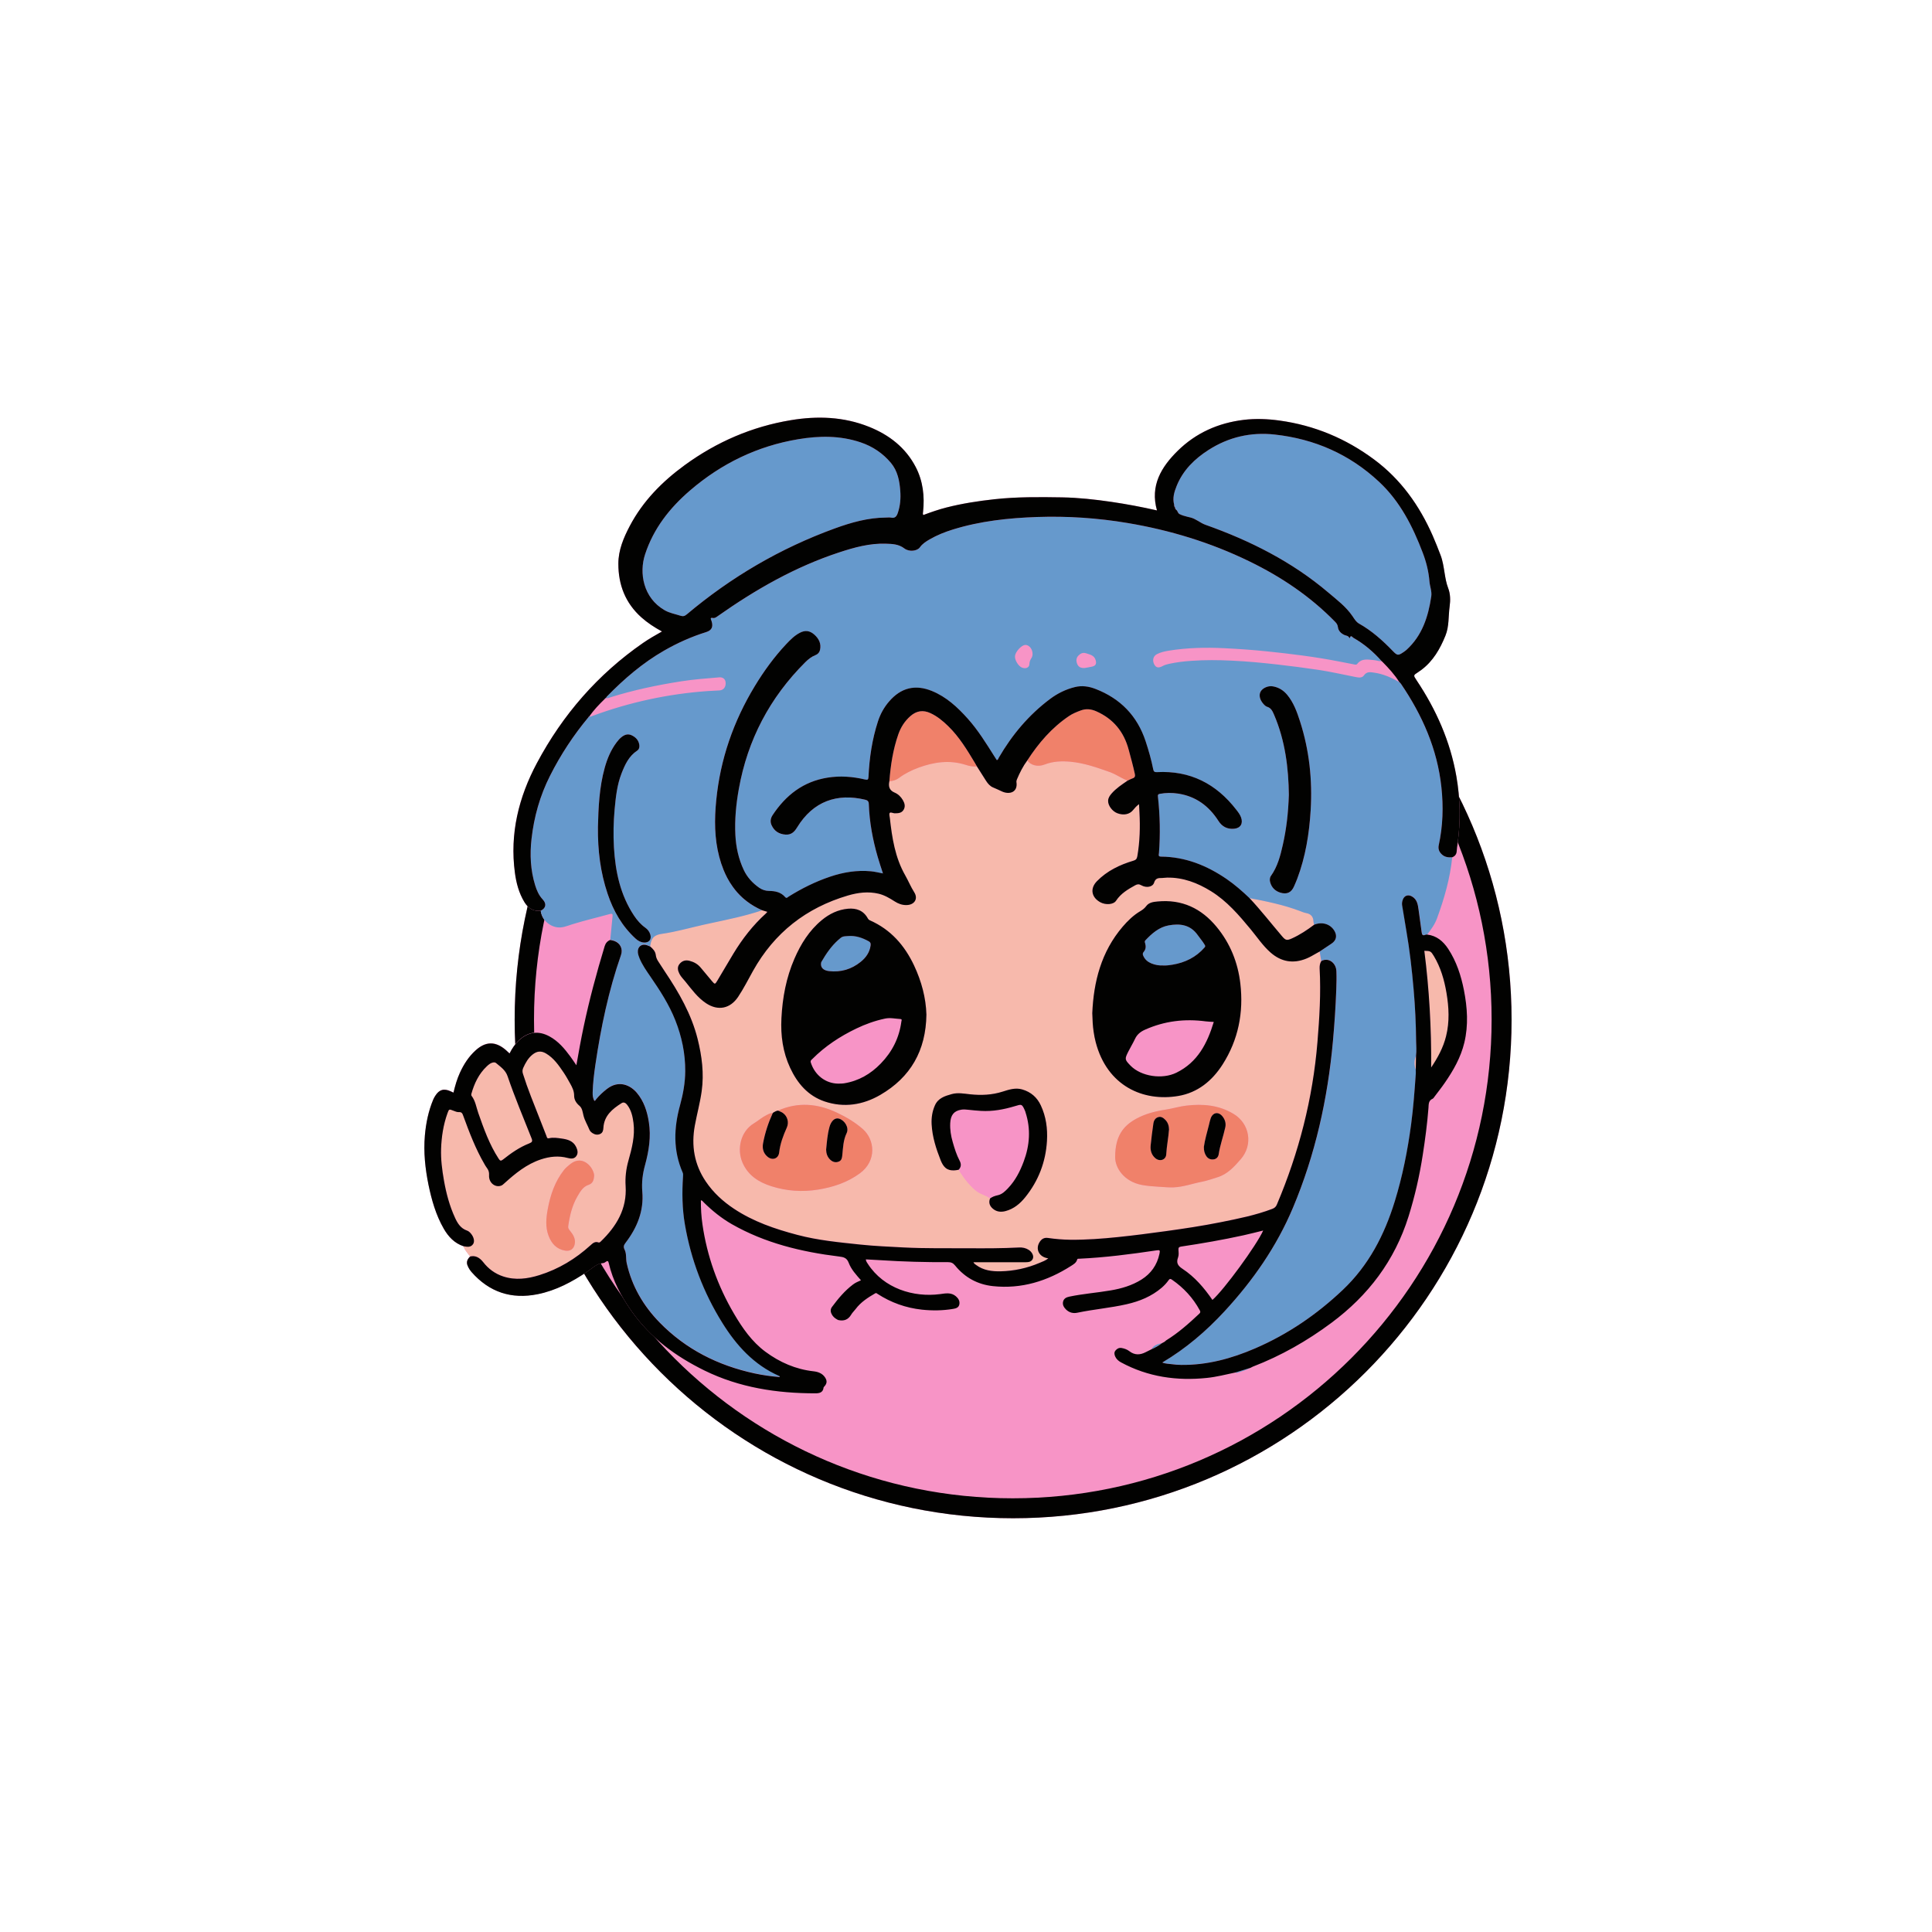 <svg xmlns="http://www.w3.org/2000/svg" xmlns:xlink="http://www.w3.org/1999/xlink" width="500" zoomAndPan="magnify" viewBox="0 0 375 375" height="500" preserveAspectRatio="xMidYMid meet" version="1.0"><defs><clipPath id="4266cb4673"><path d="M 99.895 101.191 L 293.395 101.191 L 293.395 294.691 L 99.895 294.691 Z M 99.895 101.191 " clip-rule="nonzero"/></clipPath><clipPath id="79c7315e77"><path d="M 99.895 101.191 L 293.395 101.191 L 293.395 294.691 L 99.895 294.691 Z M 99.895 101.191 " clip-rule="nonzero"/></clipPath><clipPath id="2aa690dabb"><path d="M 196.645 101.191 C 143.211 101.191 99.895 144.508 99.895 197.941 C 99.895 251.371 143.211 294.691 196.645 294.691 C 250.078 294.691 293.395 251.371 293.395 197.941 C 293.395 144.508 250.078 101.191 196.645 101.191 " clip-rule="nonzero"/></clipPath><clipPath id="e6476f13b8"><path d="M 82 81 L 285 81 L 285 270.434 L 82 270.434 Z M 82 81 " clip-rule="nonzero"/></clipPath><clipPath id="71b955e55d"><path d="M 82 81 L 285 81 L 285 270.434 L 82 270.434 Z M 82 81 " clip-rule="nonzero"/></clipPath></defs><g clip-path="url(#4266cb4673)"><path fill="#f794c6" d="M 196.645 101.191 C 143.211 101.191 99.895 144.508 99.895 197.941 C 99.895 251.375 143.211 294.691 196.645 294.691 C 250.078 294.691 293.395 251.375 293.395 197.941 C 293.395 144.508 250.078 101.191 196.645 101.191 " fill-opacity="1" fill-rule="nonzero"/></g><g clip-path="url(#79c7315e77)"><g clip-path="url(#2aa690dabb)"><path stroke-linecap="butt" transform="matrix(0.751, 0, 0, 0.751, 99.894, 101.19)" fill="none" stroke-linejoin="miter" d="M 128.75 0.003 C 57.644 0.003 0 57.646 0 128.753 C 0 199.859 57.644 257.503 128.75 257.503 C 199.857 257.503 257.5 199.859 257.5 128.753 C 257.5 57.646 199.857 0.003 128.75 0.003 " stroke="#020201" stroke-width="10" stroke-opacity="1" stroke-miterlimit="4"/></g></g><g clip-path="url(#e6476f13b8)"><path fill="#f794c6" d="M 284.156 192.148 C 283.594 189.305 282.707 186.578 281.102 184.137 C 280.129 182.652 278.855 181.578 277.02 181.363 C 277.77 180.395 278.48 179.422 278.914 178.238 C 280.324 174.391 281.457 170.48 281.867 166.387 C 282.434 166.164 282.723 165.766 282.742 165.141 C 282.762 164.688 282.84 164.238 282.906 163.789 C 283.523 159.41 283.434 155.035 282.676 150.688 C 281.492 143.902 278.762 137.742 274.953 132.039 C 274.301 131.062 274.301 131.066 275.254 130.457 C 275.484 130.312 275.703 130.148 275.922 129.988 C 278.172 128.281 279.512 125.941 280.551 123.379 C 281.293 121.555 281.105 119.621 281.363 117.742 C 281.535 116.504 281.527 115.293 281.074 114.117 C 280.711 113.18 280.551 112.203 280.391 111.211 C 280.199 110.059 280.039 108.887 279.613 107.773 C 279.129 106.5 278.637 105.238 278.09 103.992 C 275.512 98.129 271.902 93.043 266.727 89.195 C 261.25 85.121 255.133 82.555 248.344 81.621 C 246.023 81.301 243.715 81.203 241.387 81.488 C 236.453 82.09 232.109 84.023 228.582 87.5 C 225.402 90.633 223.195 94.25 224.562 99.066 C 221.641 98.398 218.691 97.844 215.723 97.406 C 212.531 96.941 209.332 96.586 206.109 96.531 C 201.734 96.461 197.355 96.418 192.98 96.898 C 189.852 97.242 186.754 97.719 183.703 98.496 C 182.172 98.883 180.68 99.41 179.211 99.953 C 179.066 99.738 179.137 99.559 179.156 99.383 C 179.488 96.336 179.148 93.363 177.73 90.637 C 175.77 86.863 172.574 84.402 168.691 82.844 C 163.773 80.871 158.664 80.691 153.508 81.547 C 145.949 82.797 139.094 85.762 132.906 90.27 C 128.52 93.465 124.773 97.254 122.223 102.105 C 121.023 104.387 120.016 106.777 120.016 109.41 C 120.012 113.508 121.375 117.055 124.496 119.836 C 125.684 120.895 127 121.754 128.484 122.562 C 127.18 123.301 125.961 123.992 124.809 124.789 C 116.031 130.871 109.207 138.715 104.203 148.113 C 100.668 154.742 98.918 161.809 99.934 169.379 C 100.199 171.387 100.715 173.336 101.785 175.098 C 102.148 175.688 102.578 176.152 103.102 176.441 C 103.625 176.734 104.234 176.855 104.957 176.773 C 105.062 177.641 105.469 178.402 106.062 178.973 C 106.148 179.059 106.238 179.133 106.332 179.207 C 106.777 179.562 107.305 179.816 107.883 179.949 C 109.051 180.215 110.027 179.73 111.086 179.402 C 113.484 178.66 115.938 178.09 118.352 177.418 C 118.855 177.281 118.941 177.434 118.891 177.883 C 118.73 179.391 118.594 180.898 118.449 182.41 C 117.879 182.629 117.547 183.047 117.371 183.637 C 115.797 188.82 114.387 194.055 113.27 199.363 C 112.762 201.773 112.328 204.199 111.883 206.73 C 111.453 206.109 111.102 205.559 110.719 205.035 C 109.594 203.512 108.383 202.066 106.684 201.137 C 104.57 199.98 102.582 200.223 100.797 201.844 C 100 202.574 99.406 203.449 98.91 204.445 C 98.652 204.207 98.43 203.98 98.191 203.777 C 96.18 202.043 94.273 202.066 92.309 203.852 C 90.977 205.066 90.027 206.547 89.281 208.172 C 88.715 209.406 88.344 210.707 88.027 212.047 C 87.816 211.949 87.656 211.871 87.492 211.797 C 86.16 211.184 85.254 211.445 84.48 212.68 C 84.336 212.91 84.199 213.145 84.094 213.395 C 83.16 215.637 82.684 217.984 82.473 220.391 C 82.195 223.609 82.539 226.793 83.176 229.938 C 83.781 232.918 84.598 235.84 86.137 238.5 C 87.031 240.051 88.207 241.316 89.969 241.898 C 90.027 242.094 90.105 242.273 90.199 242.445 C 90.484 242.961 90.898 243.395 91.23 243.879 C 90.812 244.297 90.613 244.676 90.633 245.105 C 90.648 245.363 90.734 245.637 90.902 245.961 C 91.066 246.281 91.273 246.59 91.508 246.859 C 94.957 250.797 99.262 252.215 104.367 251.184 C 107.926 250.465 111.055 248.781 114.031 246.777 C 114.996 246.125 115.828 245.23 117.09 245.129 C 117.262 245.117 117.438 245.004 117.578 244.895 C 117.914 244.633 118.066 244.73 118.152 245.117 C 118.949 248.578 120.586 251.645 122.613 254.52 C 126.246 259.66 131.152 263.246 136.734 265.984 C 143.531 269.32 150.785 270.422 158.266 270.422 C 159.012 270.422 159.75 270.293 159.855 269.305 C 159.863 269.207 159.977 269.121 160.051 269.035 C 160.523 268.492 160.559 267.984 160.168 267.371 C 159.645 266.543 158.805 266.242 157.91 266.145 C 154.445 265.754 151.359 264.406 148.582 262.359 C 145.941 260.406 144.094 257.742 142.461 254.953 C 139.309 249.578 137.238 243.801 136.344 237.625 C 136.121 236.086 136.027 234.527 136.043 232.938 C 136.352 233.004 136.461 233.223 136.613 233.371 C 138.258 234.988 140.035 236.434 142.039 237.578 C 148.496 241.27 155.562 242.965 162.859 243.863 C 163.738 243.969 164.363 244.102 164.734 245.086 C 165.223 246.375 166.184 247.418 167.117 248.477 C 166.551 248.715 166.027 248.949 165.574 249.289 C 163.957 250.508 162.684 252.047 161.488 253.652 C 161.062 254.223 161.238 254.82 161.621 255.359 C 161.891 255.746 162.281 255.984 162.684 256.191 C 162.445 256.844 162.402 257.523 162.477 258.211 C 162.66 259.852 163.633 260.906 164.988 260.957 C 165.805 260.988 166.621 261.016 167.438 261.051 C 173.207 261.32 178.969 261.016 184.734 260.883 C 185.688 260.859 186.645 260.711 187.59 260.848 C 189.328 261.098 191.078 261.191 192.82 261.145 C 197.652 261.016 202.484 260.84 207.316 260.645 C 210.555 260.516 213.797 260.277 217.047 260.512 C 218.379 260.605 219.719 260.57 221.059 260.41 C 221.496 260.355 221.938 260.305 222.379 260.262 C 223.699 260.121 225.023 260.043 226.352 260.141 C 226.301 260.195 226.242 260.242 226.191 260.289 C 226.117 260.348 226.043 260.402 225.965 260.453 C 225.828 260.539 225.676 260.613 225.527 260.688 C 225.426 260.711 225.328 260.73 225.227 260.762 C 224.531 260.941 223.887 261.203 223.477 261.883 C 223.113 262.062 222.746 262.242 222.383 262.43 C 221.285 262.996 220.238 263.027 219.211 262.234 C 218.785 261.898 218.258 261.711 217.711 261.617 C 217.207 261.527 216.812 261.75 216.516 262.117 C 216.227 262.469 216.293 262.887 216.473 263.277 C 216.703 263.797 217.121 264.152 217.609 264.414 C 222.836 267.238 228.43 268.027 234.281 267.422 C 236.133 267.23 237.938 266.766 239.754 266.383 C 239.91 266.516 240.09 266.492 240.27 266.43 C 240.48 266.359 240.699 266.289 240.914 266.219 C 241.078 266.164 241.238 266.113 241.398 266.055 C 241.805 265.914 242.199 265.754 242.578 265.555 C 242.648 265.52 242.723 265.484 242.793 265.441 C 242.793 265.441 242.781 265.457 242.781 265.457 C 242.781 265.457 242.824 265.418 242.82 265.418 C 242.941 265.355 243.059 265.285 243.184 265.234 C 248.664 263.129 253.703 260.254 258.43 256.746 C 265.602 251.418 270.723 244.66 273.406 236.09 C 274.637 232.164 275.551 228.168 276.176 224.105 C 276.637 221.102 277.039 218.086 277.273 215.055 C 277.328 214.34 277.25 213.598 278.09 213.234 C 278.238 213.168 278.34 212.977 278.449 212.828 C 279.121 211.941 279.816 211.07 280.445 210.152 C 282.102 207.75 283.543 205.234 284.234 202.359 C 285.051 198.949 284.82 195.543 284.156 192.148 Z M 228.66 244.074 C 228.836 243.605 228.77 243.082 228.734 242.586 C 228.707 242.145 228.863 242.016 229.293 241.953 C 233.328 241.348 237.352 240.652 241.332 239.777 C 242.609 239.496 243.879 239.164 245.18 238.848 C 243.926 241.676 237.57 250.371 235.332 252.316 C 233.73 249.98 231.895 247.836 229.516 246.273 C 228.59 245.664 228.281 245.094 228.66 244.074 Z M 228.66 244.074 " fill-opacity="1" fill-rule="nonzero"/></g><path fill="#f7b9ac" d="M 93.797 244.969 C 94.809 246.273 96.082 247.211 97.656 247.727 C 100.043 248.516 102.398 248.199 104.715 247.473 C 108.441 246.301 111.715 244.32 114.605 241.695 C 115.047 241.293 115.484 240.883 116.164 241.137 C 116.371 241.211 116.508 241.047 116.637 240.922 C 119.672 237.988 121.719 234.594 121.434 230.184 C 121.328 228.508 121.52 226.883 121.973 225.273 C 122.648 222.875 123.285 220.461 122.961 217.922 C 122.801 216.676 122.531 215.473 121.758 214.449 C 121.473 214.078 121.098 213.805 120.648 214.094 C 118.855 215.23 117.254 216.523 117.117 218.891 C 117.09 219.355 117 219.82 116.535 220.055 C 116.031 220.309 115.52 220.234 115.047 219.938 C 114.77 219.766 114.523 219.539 114.402 219.246 C 114.031 218.324 113.496 217.48 113.254 216.5 C 113.09 215.836 113.031 215.074 112.465 214.602 C 111.828 214.066 111.434 213.414 111.438 212.613 C 111.441 211.719 111.062 211 110.66 210.273 C 110.262 209.566 109.867 208.848 109.414 208.172 C 108.461 206.762 107.496 205.344 105.98 204.453 C 105.027 203.895 104.207 203.98 103.344 204.684 C 102.508 205.363 102.008 206.262 101.57 207.223 C 101.391 207.613 101.363 207.969 101.5 208.391 C 101.965 209.871 102.488 211.332 103.051 212.785 C 104.043 215.348 105.051 217.902 106.059 220.453 C 106.148 220.676 106.152 221.016 106.578 220.91 C 107.387 220.711 108.215 220.859 109.012 220.969 C 110.152 221.121 111.254 221.418 111.824 222.594 C 112.117 223.195 112.266 223.836 111.836 224.402 C 111.426 224.945 110.797 224.895 110.207 224.738 C 108.438 224.266 106.707 224.441 104.988 225.012 C 102.227 225.934 100.035 227.723 97.918 229.637 C 97.703 229.832 97.504 230.039 97.203 230.133 C 96.031 230.496 94.832 229.488 94.93 228.074 C 94.969 227.457 94.797 227.043 94.461 226.605 C 94.312 226.41 94.188 226.191 94.062 225.977 C 92.312 222.98 91.09 219.754 89.902 216.512 C 89.75 216.105 89.637 215.801 89.086 215.84 C 88.723 215.863 88.336 215.684 87.977 215.547 C 87.168 215.234 87.156 215.219 86.855 216.051 C 86.047 218.293 85.688 220.613 85.613 222.98 C 85.547 225.031 85.812 227.059 86.164 229.07 C 86.605 231.582 87.254 234.047 88.332 236.375 C 88.82 237.441 89.43 238.406 90.629 238.82 C 90.949 238.934 91.211 239.176 91.43 239.441 C 91.977 240.105 92.168 240.953 91.824 241.457 C 91.371 242.121 90.691 242 90.035 241.883 C 90.012 241.879 89.988 241.875 89.969 241.867 C 90.027 242.066 90.105 242.246 90.199 242.414 C 90.484 242.934 90.898 243.367 91.23 243.848 C 92.168 243.617 93.043 243.996 93.797 244.969 Z M 106.32 234.684 C 106.824 231.949 107.695 229.375 109.426 227.145 C 109.793 226.668 110.254 226.309 110.711 225.938 C 112.566 224.441 114.348 225.691 115.051 227.18 C 115.211 227.527 115.344 227.898 115.32 228.297 C 115.246 229.043 115.09 229.699 114.223 229.984 C 113.133 230.348 112.602 231.32 112.062 232.246 C 111.039 234.027 110.574 235.984 110.293 238 C 110.242 238.352 110.395 238.586 110.609 238.852 C 111.23 239.617 111.773 240.434 111.547 241.508 C 111.348 242.453 110.656 242.906 109.691 242.746 C 108.004 242.461 107.035 241.359 106.465 239.852 C 105.832 238.152 106 236.426 106.32 234.684 Z M 255.504 185.027 C 254.871 185.391 254.246 185.766 253.562 186.039 C 250.996 187.086 248.672 186.688 246.602 184.867 C 245.105 183.555 244.008 181.895 242.754 180.375 C 240.461 177.605 238.141 174.883 235.031 172.961 C 232.414 171.348 229.648 170.285 226.527 170.332 C 226.117 170.336 225.711 170.422 225.309 170.414 C 224.637 170.402 224.227 170.578 223.992 171.324 C 223.727 172.156 222.496 172.383 221.508 171.816 C 221.062 171.559 220.742 171.59 220.328 171.82 C 218.914 172.602 217.543 173.406 216.613 174.82 C 216.117 175.578 214.605 175.672 213.594 175.133 C 211.832 174.191 211.512 172.457 212.898 171.035 C 214.863 169.016 217.324 167.84 219.984 167.051 C 220.438 166.914 220.648 166.723 220.742 166.199 C 221.234 163.359 221.312 160.512 221.152 157.645 C 221.125 157.156 221.105 156.664 221.074 156.074 C 220.555 156.441 220.219 156.859 219.875 157.266 C 219.203 158.066 218.07 158.285 216.883 157.844 C 215.887 157.477 215.043 156.344 215.07 155.418 C 215.09 154.859 215.383 154.438 215.73 154.031 C 216.172 153.52 216.676 153.082 217.203 152.672 C 217.734 152.27 218.289 151.898 218.84 151.52 C 218.391 151.344 217.961 151.121 217.535 150.898 C 216.824 150.516 216.125 150.113 215.359 149.844 C 212.879 148.961 210.395 148.09 207.762 147.848 C 206.07 147.691 204.371 147.758 202.742 148.391 C 201.434 148.902 200.047 148.551 199.379 147.59 C 198.539 148.723 197.91 149.98 197.363 151.277 C 197.297 151.438 197.246 151.633 197.273 151.801 C 197.562 153.766 195.945 154.281 194.48 153.621 C 193.906 153.359 193.348 153.082 192.758 152.844 C 192.156 152.602 191.73 152.105 191.383 151.562 C 190.781 150.629 190.195 149.691 189.598 148.754 C 189.043 148.812 188.508 148.746 187.977 148.617 C 187.805 148.574 187.629 148.52 187.453 148.465 C 184.32 147.449 181.277 147.895 178.277 148.996 C 176.93 149.488 175.648 150.121 174.492 150.984 C 173.922 151.414 173.289 151.594 172.598 151.629 C 172.391 152.637 172.578 153.402 173.648 153.848 C 174.316 154.129 174.852 154.656 175.227 155.305 C 175.578 155.902 175.738 156.539 175.359 157.176 C 174.965 157.84 174.285 157.852 173.613 157.852 C 173.285 157.852 172.852 157.559 172.668 157.789 C 172.512 157.984 172.656 158.434 172.695 158.77 C 173.117 162.629 173.715 166.457 175.672 169.887 C 176.285 170.965 176.75 172.113 177.422 173.168 C 178.246 174.461 177.453 175.664 175.879 175.668 C 175.062 175.672 174.324 175.395 173.641 174.957 C 172.664 174.336 171.672 173.742 170.535 173.465 C 168.512 172.98 166.512 173.23 164.559 173.809 C 156.453 176.195 150.27 181.031 146.133 188.441 C 145.191 190.125 144.324 191.848 143.258 193.457 C 141.719 195.781 139.355 196.266 137.023 194.719 C 135.367 193.617 134.223 192.016 132.996 190.496 C 132.613 190.023 132.16 189.594 131.875 189.043 C 131.543 188.402 131.379 187.723 131.859 187.117 C 132.336 186.512 132.996 186.273 133.805 186.484 C 134.668 186.707 135.398 187.109 135.973 187.805 C 136.711 188.695 137.449 189.59 138.203 190.469 C 138.723 191.074 138.766 191.078 139.199 190.359 C 140.254 188.613 141.27 186.84 142.328 185.098 C 144.074 182.207 146.129 179.559 148.645 177.289 C 148.727 177.219 148.789 177.129 148.922 176.98 C 148.531 176.867 148.215 176.773 147.895 176.676 C 144.66 177.781 141.312 178.445 137.977 179.164 C 137.504 179.27 137.023 179.375 136.547 179.477 C 133.852 180.082 131.195 180.855 128.453 181.246 C 127.961 181.316 127.574 181.426 127.266 181.594 C 126.59 181.957 126.301 182.594 126.184 183.668 C 126.719 184.113 127.195 184.609 127.277 185.336 C 127.324 185.781 127.492 186.16 127.727 186.523 C 128.156 187.191 128.578 187.863 129.02 188.516 C 131.754 192.59 134.195 196.809 135.398 201.625 C 136.227 204.949 136.66 208.297 136.188 211.734 C 135.879 213.984 135.27 216.168 134.855 218.395 C 134.133 222.309 134.734 225.973 136.984 229.297 C 138.43 231.438 140.305 233.152 142.434 234.57 C 146.203 237.078 150.422 238.508 154.762 239.656 C 158.773 240.715 162.879 241.098 166.98 241.531 C 169.773 241.828 172.586 241.945 175.395 242.09 C 179.578 242.309 183.766 242.219 187.957 242.25 C 191.227 242.273 194.496 242.266 197.766 242.098 C 198.445 242.066 199.078 242.191 199.656 242.559 C 200.285 242.957 200.668 243.688 200.48 244.215 C 200.234 244.906 199.621 244.953 199.02 244.957 C 197.5 244.969 195.977 244.961 194.457 244.961 C 192.633 244.961 190.801 244.961 188.934 244.961 C 189.078 245.254 189.277 245.363 189.453 245.492 C 190.875 246.551 192.535 246.754 194.215 246.719 C 196.824 246.66 199.359 246.109 201.77 245.082 C 202.336 244.844 202.938 244.641 203.461 244.199 C 201.648 243.977 200.871 242.375 201.832 240.961 C 202.199 240.422 202.684 240.145 203.398 240.246 C 204.836 240.457 206.285 240.582 207.738 240.594 C 210.832 240.621 213.906 240.391 216.98 240.078 C 220.086 239.754 223.188 239.348 226.281 238.922 C 229.844 238.434 233.398 237.895 236.926 237.188 C 240.309 236.508 243.695 235.836 246.934 234.602 C 247.367 234.434 247.641 234.203 247.828 233.77 C 252.105 223.68 254.805 213.191 255.703 202.254 C 256.094 197.5 256.391 192.738 256.129 187.957 C 256.098 187.445 256.18 186.961 256.438 186.516 C 256.332 185.898 256.223 185.285 256.121 184.668 C 255.93 184.785 255.715 184.906 255.504 185.027 Z M 166.891 227.75 C 164.473 229.52 161.703 230.438 158.777 230.902 C 155.703 231.395 152.672 231.191 149.703 230.242 C 147.254 229.457 145.215 228.164 144.133 225.699 C 142.98 223.059 143.738 219.617 146.309 218.059 C 147.164 217.539 147.918 216.863 148.816 216.422 C 149.043 216.312 149.266 216.18 149.508 216.109 C 149.648 216.07 149.805 216.047 149.961 216.07 C 150.016 216.02 150.074 215.973 150.129 215.922 C 150.41 215.77 150.688 215.586 151.023 215.57 C 154.902 213.852 158.719 214.199 162.469 215.977 C 164.254 216.824 165.949 217.816 167.457 219.137 C 169.836 221.215 170.203 225.332 166.891 227.75 Z M 170.867 212.516 C 167.496 214.473 163.812 215.062 160.039 213.785 C 156.82 212.691 154.758 210.266 153.359 207.266 C 151.945 204.227 151.5 201 151.668 197.652 C 151.871 193.648 152.602 189.77 154.195 186.086 C 155.43 183.23 157.055 180.621 159.496 178.602 C 160.984 177.371 162.66 176.559 164.582 176.383 C 166.211 176.234 167.594 176.723 168.434 178.254 C 168.535 178.445 168.68 178.57 168.871 178.652 C 172.891 180.426 175.578 183.496 177.414 187.402 C 178.859 190.477 179.715 193.691 179.809 196.934 C 179.719 203.918 176.734 209.105 170.867 212.516 Z M 203.215 221.453 C 202.973 225.527 201.57 229.188 199.008 232.371 C 197.996 233.629 196.781 234.645 195.176 235.07 C 194.305 235.297 193.457 235.234 192.73 234.621 C 192.098 234.09 191.852 233.422 192.176 232.613 C 191.387 231.961 190.332 231.816 189.523 231.172 C 189.164 230.883 188.832 230.578 188.516 230.258 C 188.039 229.777 187.613 229.262 187.207 228.723 C 186.941 228.363 186.684 227.992 186.438 227.617 C 186.312 227.43 186.191 227.238 186.07 227.047 C 185.73 227.117 185.422 227.16 185.133 227.168 C 184.941 227.172 184.766 227.164 184.594 227.137 C 184.34 227.102 184.117 227.031 183.902 226.926 C 183.766 226.855 183.633 226.766 183.512 226.66 C 183.145 226.344 182.848 225.867 182.586 225.211 C 181.695 222.957 180.953 220.656 180.828 218.199 C 180.766 216.934 180.953 215.707 181.469 214.547 C 182.086 213.141 183.398 212.73 184.719 212.363 C 185.91 212.027 187.117 212.273 188.305 212.398 C 190.441 212.625 192.531 212.539 194.598 211.883 C 195.844 211.488 197.09 211.066 198.43 211.461 C 200.098 211.953 201.293 212.984 202.023 214.551 C 203.047 216.746 203.359 219.07 203.215 221.453 Z M 212.273 200.289 C 212.102 199.141 212.047 197.98 212.004 196.652 C 212.266 190.574 213.73 184.75 217.91 179.867 C 218.918 178.688 220.031 177.621 221.375 176.828 C 221.805 176.57 222.172 176.289 222.484 175.867 C 223.008 175.16 223.871 175.055 224.684 174.977 C 229.398 174.527 233.164 176.297 236.141 179.91 C 238.785 183.117 240.27 186.824 240.746 190.918 C 241.395 196.535 240.355 201.82 237.297 206.621 C 235.27 209.789 232.48 212.078 228.719 212.723 C 221.902 213.879 214.891 210.809 212.668 202.285 C 212.496 201.629 212.371 200.957 212.273 200.289 Z M 240.828 225.004 C 239.539 226.48 238.246 227.93 236.262 228.523 C 235.285 228.816 234.328 229.176 233.32 229.371 C 231.477 229.719 229.707 230.391 227.793 230.465 C 226.832 230.504 225.891 230.398 224.945 230.348 C 223.84 230.285 222.738 230.203 221.641 230 C 218.164 229.344 216.418 226.672 216.453 224.57 C 216.453 220.488 218.039 218.52 220.543 217.148 C 222.336 216.164 224.289 215.68 226.293 215.371 C 227.613 215.168 228.895 214.766 230.227 214.605 C 233.453 214.223 236.559 214.48 239.422 216.199 C 242.594 218.094 243.258 222.215 240.828 225.004 Z M 149.969 216.07 Z M 242.508 174.301 C 244.164 174.613 245.816 174.941 247.453 175.336 C 248.27 175.539 249.082 175.754 249.887 175.992 C 250.695 176.234 251.496 176.5 252.289 176.801 C 252.691 176.953 253.094 177.129 253.512 177.207 C 254.465 177.375 254.914 177.926 254.938 178.879 C 254.941 179.078 255.02 179.273 255.066 179.473 C 253.707 180.5 252.297 181.441 250.742 182.137 C 249.754 182.586 249.512 182.512 248.816 181.695 C 246.719 179.227 244.727 176.668 242.508 174.301 Z M 274.629 205.562 C 274.68 205.328 274.758 205.098 274.859 204.867 C 274.836 205.801 274.82 206.734 274.805 207.668 C 274.633 207.195 274.547 206.73 274.551 206.258 C 274.551 206.027 274.578 205.797 274.629 205.562 Z M 91.539 212.703 C 91.469 212.613 91.457 212.434 91.492 212.312 C 92.062 210.297 92.926 208.445 94.473 206.984 C 94.863 206.613 95.281 206.25 95.902 206.199 C 96.004 206.23 96.16 206.23 96.254 206.309 C 97.133 207.059 98.105 207.668 98.523 208.895 C 99.91 212.965 101.586 216.938 103.172 220.934 C 103.402 221.504 103.309 221.707 102.719 221.938 C 100.848 222.672 99.207 223.816 97.641 225.059 C 97.223 225.391 97.062 225.328 96.785 224.902 C 94.992 222.152 93.91 219.098 92.832 216.027 C 92.445 214.906 92.293 213.688 91.539 212.703 Z M 277.793 207.199 C 277.848 199.609 277.422 192.066 276.465 184.547 C 277.648 184.582 277.742 184.617 278.312 185.566 C 279.637 187.762 280.336 190.188 280.762 192.691 C 281.238 195.504 281.387 198.332 280.684 201.133 C 280.133 203.348 279.062 205.316 277.793 207.199 Z M 277.793 207.199 " fill-opacity="1" fill-rule="nonzero"/><path fill="#f0816a" d="M 106.473 239.852 C 105.832 238.148 106 236.418 106.32 234.684 C 106.824 231.949 107.695 229.375 109.426 227.145 C 109.793 226.668 110.254 226.309 110.711 225.938 C 112.566 224.441 114.348 225.691 115.051 227.18 C 115.211 227.527 115.344 227.898 115.32 228.297 C 115.246 229.043 115.09 229.699 114.223 229.984 C 113.133 230.348 112.602 231.32 112.062 232.246 C 111.039 234.027 110.574 235.984 110.293 238 C 110.242 238.352 110.395 238.586 110.609 238.852 C 111.23 239.617 111.773 240.434 111.547 241.508 C 111.348 242.453 110.656 242.906 109.691 242.746 C 108.012 242.465 107.043 241.363 106.473 239.852 Z M 240.828 225.004 C 239.539 226.48 238.246 227.93 236.262 228.523 C 235.285 228.816 234.328 229.176 233.32 229.371 C 231.477 229.719 229.707 230.391 227.793 230.465 C 226.832 230.504 225.891 230.398 224.945 230.348 C 223.84 230.285 222.738 230.203 221.641 230 C 218.164 229.344 216.418 226.672 216.453 224.57 C 216.453 220.488 218.039 218.52 220.543 217.148 C 222.336 216.164 224.289 215.68 226.293 215.371 C 227.613 215.168 228.895 214.766 230.227 214.605 C 233.453 214.223 236.559 214.48 239.422 216.199 C 242.594 218.094 243.258 222.215 240.828 225.004 Z M 226.906 219.227 C 226.902 218.605 226.73 217.926 226.219 217.391 C 225.855 217.016 225.414 216.668 224.848 216.824 C 224.23 216.988 223.949 217.508 223.867 218.094 C 223.664 219.504 223.473 220.918 223.34 222.336 C 223.25 223.273 223.492 224.152 224.242 224.797 C 225.102 225.535 226.312 225.145 226.367 224.043 C 226.453 222.461 226.781 220.91 226.906 219.227 Z M 237.266 216.668 C 236.492 215.73 235.434 215.902 235.008 217.039 C 234.852 217.461 234.766 217.906 234.66 218.344 C 234.289 219.809 233.859 221.258 233.676 222.598 C 233.656 223.348 233.812 223.883 234.129 224.371 C 234.453 224.875 234.934 225.102 235.52 225.039 C 236.121 224.977 236.473 224.574 236.555 224.02 C 236.824 222.254 237.449 220.574 237.828 218.836 C 237.996 218.051 237.789 217.297 237.266 216.668 Z M 166.891 227.75 C 164.473 229.52 161.703 230.438 158.777 230.902 C 155.703 231.395 152.672 231.191 149.703 230.242 C 147.254 229.457 145.215 228.164 144.133 225.699 C 142.98 223.059 143.738 219.617 146.309 218.059 C 147.164 217.539 147.918 216.863 148.816 216.422 C 149.043 216.312 149.266 216.18 149.508 216.109 C 149.648 216.07 149.805 216.047 149.961 216.07 C 149.961 216.07 149.957 216.074 149.957 216.074 C 149.957 216.074 149.965 216.07 149.965 216.07 C 149.113 217.93 148.488 219.859 148.105 221.867 C 147.91 222.906 148.137 223.824 148.961 224.516 C 149.902 225.309 151.082 224.902 151.219 223.699 C 151.414 221.98 152.012 220.41 152.707 218.859 C 153.164 217.836 152.84 216.641 151.934 216.012 C 151.656 215.82 151.324 215.711 151.02 215.562 C 154.898 213.848 158.715 214.195 162.465 215.973 C 164.25 216.82 165.945 217.812 167.453 219.133 C 169.836 221.215 170.203 225.332 166.891 227.75 Z M 162.855 217.129 C 162.066 216.891 161.328 217.535 160.988 218.766 C 160.984 218.789 160.984 218.812 160.977 218.832 C 160.598 220.215 160.496 221.637 160.348 223.141 C 160.363 223.852 160.566 224.582 161.18 225.133 C 161.676 225.578 162.258 225.715 162.875 225.43 C 163.375 225.195 163.434 224.699 163.484 224.219 C 163.637 222.77 163.66 221.316 164.328 219.938 C 164.84 218.898 163.988 217.469 162.855 217.129 Z M 219.832 151.074 C 220.312 150.918 220.359 150.617 220.262 150.184 C 219.922 148.617 219.492 147.07 219.074 145.52 C 218.145 142.027 216.098 139.527 212.785 138.059 C 211.785 137.617 210.797 137.508 209.758 137.895 C 208.969 138.191 208.188 138.504 207.488 138.977 C 204.141 141.234 201.57 144.23 199.395 147.594 C 200.062 148.555 201.449 148.906 202.758 148.395 C 204.387 147.758 206.086 147.695 207.777 147.852 C 210.41 148.094 212.898 148.965 215.375 149.848 C 216.141 150.117 216.84 150.52 217.551 150.902 C 217.977 151.129 218.402 151.348 218.859 151.523 C 219.176 151.371 219.492 151.188 219.832 151.074 Z M 189.25 148.117 C 187.723 145.562 186.184 143.023 184.039 140.934 C 183.012 139.93 181.914 139.023 180.598 138.414 C 179.172 137.754 177.883 137.945 176.699 138.992 C 175.594 139.965 174.84 141.152 174.359 142.523 C 173.328 145.473 172.859 148.531 172.617 151.633 C 173.312 151.598 173.941 151.418 174.516 150.988 C 175.664 150.125 176.953 149.492 178.297 149 C 181.297 147.902 184.344 147.453 187.473 148.469 C 187.648 148.523 187.82 148.578 188 148.621 C 188.527 148.75 189.066 148.816 189.621 148.758 C 189.488 148.547 189.375 148.328 189.25 148.117 Z M 149.969 216.07 C 149.969 216.07 149.965 216.074 149.965 216.074 M 150.137 215.922 C 150.082 215.973 150.023 216.02 149.969 216.07 " fill-opacity="1" fill-rule="nonzero"/><path fill="#f794c6" d="M 226.355 260.137 C 225.023 260.039 223.703 260.117 222.383 260.258 C 221.941 260.301 221.504 260.352 221.062 260.406 C 219.727 260.566 218.383 260.602 217.051 260.508 C 213.801 260.273 210.562 260.512 207.32 260.641 C 202.488 260.836 197.656 261.012 192.824 261.141 C 191.078 261.188 189.332 261.094 187.594 260.844 C 186.648 260.707 185.691 260.855 184.738 260.879 C 178.973 261.012 173.211 261.312 167.441 261.047 C 166.625 261.012 165.809 260.98 164.992 260.953 C 163.637 260.898 162.664 259.844 162.48 258.203 C 162.406 257.52 162.449 256.84 162.688 256.188 C 163.789 256.441 164.637 256.141 165.227 255.129 C 165.449 254.738 165.805 254.426 166.074 254.066 C 167.086 252.711 168.469 251.82 169.902 250.996 C 170.094 250.887 170.195 251.023 170.32 251.105 C 172.953 252.809 175.836 253.84 178.941 254.172 C 180.953 254.391 182.98 254.363 184.984 254.031 C 185.527 253.941 186.094 253.801 186.215 253.141 C 186.332 252.496 186.023 251.992 185.551 251.582 C 184.609 250.777 183.543 251.012 182.449 251.16 C 177.344 251.824 171.57 250.094 168.449 245.285 C 168.289 245.043 168.102 244.812 168.059 244.418 C 169.066 244.473 170.051 244.512 171.027 244.578 C 175.355 244.863 179.691 244.98 184.027 244.953 C 184.629 244.949 185.004 245.133 185.383 245.602 C 187.285 247.949 189.766 249.301 192.773 249.613 C 198.293 250.188 203.27 248.637 207.883 245.691 C 208.375 245.379 208.91 245.09 209.082 244.449 C 209.141 244.242 209.328 244.293 209.48 244.289 C 214.496 244.059 219.465 243.41 224.422 242.672 C 225.141 242.566 225.211 242.621 225.047 243.367 C 224.586 245.512 223.41 247.176 221.551 248.34 C 219.719 249.484 217.703 250.078 215.594 250.438 C 212.922 250.895 210.215 251.086 207.562 251.645 C 206.988 251.766 206.508 251.996 206.352 252.598 C 206.195 253.211 206.48 253.707 206.902 254.129 C 207.516 254.746 208.297 254.945 209.102 254.773 C 212.277 254.102 215.516 253.844 218.68 253.121 C 221.188 252.551 223.523 251.605 225.504 249.902 C 226.004 249.469 226.453 248.984 226.832 248.449 C 227.043 248.145 227.215 248.168 227.484 248.355 C 229.742 249.918 231.562 251.871 232.875 254.293 C 233.016 254.555 233.035 254.723 232.805 254.941 C 230.793 256.832 228.73 258.676 226.355 260.137 Z M 271.582 132.379 C 270.672 130.91 269.492 129.656 268.293 128.426 C 268.219 128.414 268.152 128.391 268.141 128.301 C 267.66 128.387 267.211 128.16 266.738 128.125 C 265.551 128.027 264.324 127.691 263.414 128.863 C 263.258 129.066 262.992 128.98 262.773 128.941 C 261.793 128.75 260.816 128.562 259.84 128.371 C 255.211 127.469 250.535 126.895 245.848 126.41 C 243.121 126.129 240.387 125.938 237.645 125.805 C 234.031 125.629 230.434 125.699 226.859 126.281 C 226.055 126.41 225.25 126.586 224.52 126.973 C 223.793 127.359 223.613 128.219 224.043 128.988 C 224.395 129.609 224.887 129.691 225.668 129.258 C 226.051 129.051 226.469 128.938 226.891 128.844 C 228.332 128.527 229.793 128.352 231.266 128.254 C 233.852 128.07 236.441 128.094 239.023 128.215 C 241.992 128.352 244.949 128.629 247.898 128.965 C 250.555 129.266 253.203 129.609 255.848 130.004 C 258.25 130.363 260.613 130.906 262.992 131.375 C 263.598 131.496 264.332 131.648 264.719 131.094 C 265.281 130.281 265.992 130.449 266.715 130.551 C 267.594 130.672 268.43 130.914 269.238 131.23 C 269.574 131.363 269.91 131.512 270.242 131.672 C 270.41 131.75 270.57 131.836 270.734 131.918 C 271.016 132.062 271.301 132.219 271.578 132.379 C 271.582 132.379 271.582 132.379 271.582 132.379 Z M 117.629 135.492 C 117.609 135.637 117.5 135.656 117.383 135.664 C 116.836 136.195 116.305 136.738 115.789 137.301 C 115.281 137.863 114.801 138.445 114.367 139.078 C 114.371 139.078 114.371 139.07 114.375 139.07 C 114.375 139.07 114.371 139.078 114.371 139.078 C 114.633 139.145 114.859 139.02 115.086 138.93 C 122.258 136.285 129.652 134.695 137.277 134.141 C 138.07 134.082 138.863 134.07 139.652 134.012 C 140.48 133.949 140.93 133.32 140.84 132.426 C 140.773 131.785 140.289 131.41 139.594 131.473 C 137.137 131.68 134.68 131.859 132.234 132.242 C 127.551 132.973 122.926 133.949 118.402 135.371 C 118.309 135.398 118.215 135.441 118.121 135.473 C 117.961 135.527 117.793 135.562 117.617 135.48 C 117.617 135.477 117.629 135.492 117.629 135.492 Z M 198.363 129.586 C 199.109 129.879 199.785 129.586 199.809 128.91 C 199.824 128.477 199.945 128.125 200.176 127.777 C 200.355 127.508 200.434 127.203 200.418 126.91 C 200.422 125.93 199.68 125.098 198.93 125.191 C 198.215 125.285 197.117 126.496 197.016 127.309 C 196.918 128.074 197.652 129.305 198.363 129.586 Z M 210.543 129.66 C 210.895 129.594 211.43 129.512 211.957 129.395 C 212.668 129.238 212.867 128.848 212.672 128.152 C 212.406 127.199 211.582 127.051 210.805 126.801 C 210.172 126.598 209.695 126.848 209.293 127.277 C 208.84 127.766 208.859 128.352 209.109 128.926 C 209.34 129.449 209.777 129.699 210.543 129.66 Z M 114.375 139.07 C 114.371 139.07 114.371 139.078 114.367 139.078 C 114.277 139.082 114.238 139.141 114.215 139.219 C 114.266 139.172 114.316 139.125 114.367 139.078 C 114.371 139.078 114.371 139.07 114.375 139.07 Z M 271.582 132.379 C 271.582 132.379 271.578 132.379 271.578 132.379 C 271.57 132.379 271.562 132.379 271.551 132.379 C 271.605 132.426 271.664 132.473 271.715 132.52 C 271.691 132.453 271.672 132.371 271.582 132.379 Z M 195.695 230.594 C 197.094 229.117 197.992 227.348 198.695 225.465 C 199.875 222.316 200.105 219.125 199.047 215.891 C 199.035 215.848 199.031 215.797 199.012 215.758 C 198.367 214.203 198.305 214.312 196.98 214.711 C 194.836 215.355 192.668 215.762 190.418 215.633 C 189.605 215.586 188.793 215.5 187.988 215.414 C 187.512 215.363 187.031 215.309 186.562 215.395 C 185.148 215.637 184.52 216.441 184.438 218.004 C 184.375 219.262 184.574 220.488 184.926 221.688 C 185.281 222.922 185.656 224.156 186.266 225.305 C 186.594 225.922 186.59 226.523 186.07 227.055 C 186.191 227.246 186.312 227.438 186.438 227.625 C 186.684 228 186.941 228.371 187.207 228.73 C 187.613 229.27 188.039 229.785 188.516 230.266 C 188.832 230.586 189.164 230.891 189.523 231.18 C 190.332 231.824 191.387 231.973 192.176 232.621 C 192.621 232.293 193.117 232.121 193.664 232.004 C 194.52 231.816 195.117 231.203 195.695 230.594 Z M 131.242 113.543 C 132.008 113.895 132.688 113.664 133.09 112.93 C 133.219 112.691 133.336 112.441 133.426 112.184 C 133.988 110.504 134.531 108.82 135.094 107.141 C 135.18 106.898 135.16 106.598 135.441 106.414 C 135.543 106.66 135.629 106.895 135.742 107.113 C 135.859 107.355 135.977 107.605 136.137 107.828 C 137.039 109.07 138.344 109.043 139.277 107.738 C 140.355 106.234 141.039 104.516 141.781 102.832 C 142.18 101.926 142.484 100.977 143.027 100.023 C 143.297 100.527 143.492 100.961 143.75 101.344 C 144.062 101.809 144.793 102.02 145.203 101.77 C 145.738 101.449 145.613 100.945 145.43 100.496 C 145.121 99.742 144.824 98.977 144.371 98.285 C 143.242 96.562 141.996 96.602 141.094 98.445 C 140.449 99.77 139.906 101.148 139.297 102.492 C 138.781 103.645 138.254 104.793 137.48 105.953 C 137.156 104.957 137.117 104.059 136.992 103.168 C 136.875 102.305 136.938 101.371 136.133 100.746 C 135.406 100.18 134.816 100.32 134.477 101.168 C 134.336 101.527 134.242 101.902 134.133 102.273 C 133.312 105.109 132.398 107.91 131.355 110.781 C 130.926 109.715 130.855 108.09 131.172 106.852 C 131.25 106.539 131.312 106.23 131.258 105.91 C 131.152 105.285 130.461 104.648 129.887 104.68 C 129.207 104.711 129.059 105.258 128.973 105.773 C 128.609 107.949 128.676 110.078 129.77 112.066 C 130.125 112.695 130.574 113.238 131.242 113.543 Z M 228.363 208.191 C 232.469 206.172 234.34 202.516 235.598 198.344 C 235.031 198.309 234.535 198.305 234.043 198.234 C 229.973 197.699 226.047 198.16 222.273 199.84 C 221.383 200.238 220.711 200.766 220.297 201.664 C 219.902 202.504 219.406 203.293 218.996 204.125 C 218.273 205.559 218.305 205.668 219.445 206.828 C 221.496 208.93 225.578 209.566 228.363 208.191 Z M 174.746 197.789 C 173.758 197.734 172.785 197.5 171.77 197.711 C 169.824 198.125 167.973 198.789 166.191 199.648 C 163.039 201.168 160.148 203.062 157.668 205.559 C 157.488 205.738 157.266 205.867 157.383 206.238 C 158.156 208.684 160.238 210.301 162.695 210.332 C 163.078 210.312 163.473 210.328 163.852 210.27 C 166.656 209.82 168.969 208.48 170.953 206.441 C 173.188 204.145 174.539 201.453 174.961 198.285 C 174.984 198.086 175.152 197.812 174.746 197.789 Z M 174.746 197.789 " fill-opacity="1" fill-rule="nonzero"/><path fill="#6699cc" d="M 228.875 99.746 C 228.734 99.609 228.637 99.445 228.551 99.27 C 228.527 99.211 228.5 99.16 228.477 99.102 C 228.48 99.102 228.48 99.105 228.48 99.105 C 228.48 99.102 228.48 99.102 228.48 99.098 C 228.773 99.219 228.973 99.387 228.875 99.746 Z M 228.484 99.098 C 228.488 98.781 228.348 98.559 228.078 98.418 C 228.078 98.422 228.078 98.422 228.078 98.426 C 228.074 98.426 228.074 98.422 228.074 98.422 C 228.078 98.727 228.246 98.934 228.484 99.102 C 228.488 99.102 228.488 99.105 228.488 99.105 C 228.484 99.102 228.484 99.098 228.484 99.098 Z M 228.07 98.422 C 228.074 98.422 228.074 98.426 228.074 98.426 C 228.074 98.422 228.074 98.422 228.074 98.418 C 228.137 98.223 228.004 98.098 227.914 97.957 C 227.93 98.059 227.91 98.176 227.941 98.273 C 227.961 98.328 227.992 98.379 228.07 98.422 Z M 119.242 182.598 C 118.988 182.504 118.715 182.469 118.453 182.406 C 118.598 180.895 118.734 179.387 118.895 177.875 C 118.941 177.426 118.859 177.273 118.355 177.414 C 115.938 178.086 113.488 178.652 111.094 179.398 C 110.031 179.727 109.055 180.211 107.887 179.945 C 107.309 179.812 106.781 179.559 106.336 179.203 C 105.594 178.613 105.086 177.762 104.961 176.77 C 105.945 176.297 106.148 175.438 105.348 174.59 C 104.59 173.781 104.18 172.828 103.867 171.805 C 102.973 168.879 102.828 165.906 103.168 162.867 C 103.652 158.543 104.809 154.441 106.773 150.559 C 108.824 146.496 111.309 142.715 114.219 139.219 C 114.27 139.172 114.32 139.125 114.371 139.078 C 114.633 139.145 114.859 139.02 115.086 138.93 C 122.258 136.285 129.652 134.695 137.277 134.141 C 138.07 134.082 138.863 134.07 139.652 134.012 C 140.48 133.949 140.93 133.32 140.84 132.426 C 140.773 131.785 140.289 131.41 139.594 131.473 C 137.137 131.68 134.68 131.859 132.234 132.242 C 127.551 132.973 122.926 133.949 118.402 135.371 C 118.309 135.398 118.215 135.441 118.121 135.473 C 117.961 135.527 117.793 135.562 117.617 135.48 C 117.672 135.391 117.715 135.281 117.789 135.203 C 121.141 131.777 124.742 128.672 128.918 126.281 C 131.504 124.797 134.211 123.586 137.066 122.695 C 138.148 122.355 138.461 121.691 138.121 120.59 C 138.098 120.5 138.066 120.414 138.027 120.336 C 137.879 120.039 137.977 119.875 138.293 119.945 C 138.734 120.047 139.023 119.805 139.34 119.586 C 146.645 114.434 154.348 110.027 162.879 107.227 C 165.816 106.262 168.801 105.434 171.934 105.539 C 173.18 105.578 174.43 105.609 175.539 106.465 C 176.453 107.164 178.027 106.98 178.547 106.246 C 179.043 105.547 179.723 105.121 180.426 104.711 C 181.844 103.887 183.363 103.277 184.926 102.793 C 190.258 101.141 195.754 100.547 201.305 100.355 C 207.195 100.156 213.043 100.543 218.867 101.523 C 227.082 102.902 234.961 105.301 242.457 108.945 C 248.668 111.961 254.332 115.758 259.176 120.73 C 259.453 121.02 259.633 121.293 259.688 121.719 C 259.773 122.453 260.27 122.93 260.914 123.246 C 261.25 123.406 261.695 123.375 261.887 123.797 C 261.902 123.832 261.961 123.957 262 123.82 C 262.195 123.156 262.531 123.715 262.676 123.801 C 263.723 124.391 264.695 125.07 265.605 125.824 C 266.52 126.586 267.363 127.414 268.16 128.316 C 268.16 128.316 268.156 128.312 268.156 128.312 C 268.156 128.316 268.156 128.316 268.156 128.316 C 267.672 128.398 267.223 128.172 266.75 128.137 C 265.562 128.039 264.336 127.703 263.426 128.875 C 263.27 129.078 263.008 128.996 262.785 128.953 C 261.805 128.762 260.828 128.574 259.852 128.383 C 255.227 127.48 250.547 126.906 245.859 126.422 C 243.133 126.145 240.398 125.949 237.656 125.816 C 234.043 125.641 230.445 125.715 226.875 126.293 C 226.07 126.422 225.262 126.598 224.531 126.984 C 223.809 127.371 223.625 128.23 224.059 129 C 224.406 129.621 224.898 129.703 225.684 129.27 C 226.066 129.062 226.48 128.949 226.902 128.855 C 228.344 128.539 229.805 128.363 231.277 128.266 C 233.863 128.082 236.453 128.105 239.035 128.227 C 242.004 128.363 244.961 128.641 247.91 128.977 C 250.566 129.277 253.219 129.621 255.863 130.016 C 258.262 130.375 260.629 130.918 263.008 131.387 C 263.609 131.508 264.344 131.66 264.73 131.105 C 265.293 130.297 266.004 130.461 266.727 130.562 C 267.605 130.684 268.441 130.926 269.25 131.242 C 269.59 131.375 269.922 131.527 270.254 131.684 C 270.422 131.762 270.582 131.848 270.746 131.93 C 271.031 132.074 271.312 132.23 271.59 132.395 C 271.582 132.395 271.574 132.395 271.562 132.395 C 271.617 132.438 271.676 132.484 271.73 132.531 C 271.793 132.594 271.867 132.648 271.918 132.723 C 276.066 138.816 278.984 145.395 279.777 152.816 C 280.18 156.598 280.07 160.336 279.262 164.055 C 279.098 164.805 279.352 165.395 279.898 165.883 C 280.469 166.395 281.156 166.461 281.875 166.402 C 281.461 170.496 280.332 174.406 278.922 178.258 C 278.488 179.438 277.777 180.406 277.027 181.379 C 276.914 181.387 276.785 181.367 276.691 181.414 C 276.145 181.68 276.016 181.371 275.957 180.914 C 275.77 179.477 275.574 178.043 275.371 176.609 C 275.227 175.594 275.109 174.562 274.078 173.98 C 273.316 173.547 272.57 173.809 272.289 174.641 C 272.172 174.984 272.109 175.336 272.172 175.715 C 272.438 177.293 272.684 178.879 272.957 180.457 C 273.629 184.32 274.07 188.207 274.406 192.105 C 274.695 195.41 274.852 198.719 274.883 202.031 C 274.891 202.98 275 203.93 274.867 204.883 C 274.766 205.117 274.688 205.344 274.637 205.578 C 274.586 205.812 274.559 206.047 274.559 206.277 C 274.551 206.746 274.637 207.219 274.812 207.688 C 274.816 207.914 274.836 208.145 274.82 208.367 C 274.59 211.676 274.348 214.977 273.906 218.266 C 273.234 223.309 272.246 228.273 270.746 233.141 C 268.73 239.691 265.676 245.602 260.629 250.375 C 255.602 255.129 249.984 258.969 243.625 261.711 C 239.031 263.691 234.297 264.977 229.262 264.91 C 228.648 264.902 228.035 264.855 227.43 264.766 C 226.852 264.684 226.242 264.711 225.625 264.441 C 230.211 261.723 234.145 258.352 237.691 254.512 C 243.203 248.543 247.805 241.945 250.969 234.434 C 255.32 224.094 257.719 213.262 258.738 202.105 C 259.039 198.758 259.262 195.406 259.387 192.043 C 259.434 190.863 259.457 189.68 259.41 188.5 C 259.344 186.781 257.77 185.762 256.465 186.539 C 256.363 185.926 256.254 185.312 256.148 184.695 C 256.922 184.18 257.691 183.676 258.457 183.156 C 259.375 182.535 259.57 181.641 259.008 180.688 C 258.223 179.352 256.609 178.863 255.074 179.496 C 255.027 179.293 254.949 179.098 254.945 178.898 C 254.918 177.953 254.477 177.398 253.52 177.227 C 253.102 177.152 252.699 176.973 252.297 176.82 C 251.504 176.523 250.703 176.254 249.898 176.012 C 249.09 175.77 248.277 175.555 247.461 175.359 C 245.828 174.961 244.172 174.633 242.516 174.32 C 241.82 173.652 241.105 173.004 240.371 172.383 C 239.633 171.762 238.875 171.172 238.074 170.621 C 234.234 167.992 230.074 166.316 225.352 166.277 C 224.73 166.273 224.926 165.879 224.949 165.594 C 225.227 161.934 225.148 158.281 224.75 154.637 C 224.711 154.281 224.773 154.156 225.125 154.09 C 226.297 153.875 227.477 153.871 228.648 154.043 C 232.102 154.562 234.641 156.445 236.496 159.348 C 237.207 160.461 238.238 160.996 239.555 160.867 C 240.781 160.75 241.309 159.852 240.887 158.676 C 240.684 158.109 240.32 157.645 239.957 157.176 C 236.055 152.129 230.988 149.527 224.539 149.879 C 224.078 149.906 223.914 149.754 223.832 149.316 C 223.465 147.473 222.945 145.668 222.355 143.879 C 220.73 138.941 217.453 135.594 212.633 133.73 C 211.344 133.23 210.008 133.027 208.637 133.367 C 206.875 133.805 205.266 134.594 203.82 135.676 C 199.688 138.77 196.434 142.641 193.852 147.09 C 193.754 147.254 193.738 147.484 193.477 147.547 C 193.332 147.324 193.18 147.098 193.035 146.867 C 191.422 144.316 189.844 141.742 187.82 139.48 C 185.836 137.266 183.676 135.262 180.867 134.125 C 177.609 132.801 174.852 133.508 172.555 136.176 C 171.582 137.309 170.875 138.598 170.41 140.016 C 169.27 143.512 168.742 147.125 168.57 150.789 C 168.547 151.355 168.406 151.426 167.844 151.297 C 165.473 150.734 163.074 150.559 160.633 150.945 C 155.918 151.695 152.527 154.344 149.957 158.227 C 149.555 158.84 149.449 159.5 149.758 160.172 C 150.285 161.34 151.223 161.926 152.492 162.004 C 153.547 162.07 154.156 161.52 154.699 160.633 C 157.852 155.461 162.535 153.953 167.879 155.219 C 168.332 155.328 168.613 155.492 168.633 156.062 C 168.75 159.57 169.391 162.996 170.367 166.367 C 170.668 167.41 171.023 168.445 171.375 169.539 C 170.547 169.387 169.805 169.195 169.043 169.125 C 166.32 168.871 163.684 169.305 161.102 170.176 C 158.273 171.137 155.621 172.445 153.094 174.02 C 152.891 174.145 152.684 174.461 152.398 174.133 C 151.57 173.168 150.461 172.941 149.266 172.938 C 148.57 172.934 147.926 172.719 147.359 172.324 C 146.07 171.422 145.031 170.305 144.359 168.871 C 143.355 166.727 142.859 164.465 142.734 162.113 C 142.574 159.102 142.867 156.121 143.398 153.16 C 145.102 143.594 149.426 135.395 156.301 128.543 C 156.883 127.965 157.523 127.457 158.301 127.152 C 158.762 126.973 159.055 126.621 159.16 126.16 C 159.438 124.938 158.941 123.977 158.059 123.188 C 157.176 122.395 156.258 122.305 155.234 122.836 C 154.195 123.387 153.379 124.207 152.582 125.055 C 150.258 127.535 148.27 130.273 146.508 133.172 C 142.359 140.008 139.793 147.371 139.016 155.359 C 138.652 159.051 138.652 162.703 139.602 166.316 C 139.836 167.195 140.109 168.039 140.434 168.844 C 140.652 169.379 140.895 169.898 141.156 170.398 C 141.477 171 141.836 171.574 142.223 172.117 C 142.785 172.902 143.422 173.629 144.141 174.277 C 144.25 174.375 144.359 174.465 144.473 174.559 C 144.641 174.699 144.812 174.84 144.988 174.977 C 145.855 175.633 146.824 176.211 147.918 176.688 C 144.68 177.793 141.336 178.457 138.004 179.18 C 137.527 179.281 137.047 179.387 136.574 179.492 C 133.879 180.094 131.219 180.867 128.48 181.258 C 127.988 181.328 127.602 181.438 127.293 181.605 C 126.613 181.973 126.324 182.605 126.211 183.68 C 126 183.598 125.793 183.504 125.574 183.43 C 124.566 183.086 123.734 183.73 123.82 184.801 C 123.855 185.211 123.988 185.598 124.148 185.977 C 124.684 187.266 125.48 188.395 126.262 189.535 C 128.113 192.223 129.883 194.949 131.09 198.008 C 132.348 201.18 133.035 204.469 133.016 207.879 C 133.004 210.109 132.609 212.312 132.016 214.461 C 130.793 218.895 130.637 223.27 132.52 227.57 C 132.629 227.816 132.602 228.051 132.586 228.301 C 132.379 231.441 132.422 234.578 132.957 237.68 C 134.137 244.492 136.547 250.855 140.207 256.727 C 142.957 261.141 146.348 264.879 151.215 267.031 C 151.285 267.066 151.391 267.09 151.348 267.254 C 149.711 267.133 148.086 266.895 146.473 266.547 C 139.375 265.012 133.121 261.875 128.031 256.648 C 124.879 253.418 122.648 249.613 121.656 245.141 C 121.465 244.273 121.648 243.324 121.258 242.535 C 120.961 241.949 121.102 241.637 121.445 241.184 C 123.676 238.262 125.012 235.008 124.684 231.266 C 124.531 229.48 124.75 227.797 125.219 226.098 C 125.969 223.367 126.406 220.602 125.953 217.762 C 125.625 215.676 124.996 213.703 123.602 212.062 C 122.379 210.625 120.137 209.527 117.809 211.344 C 117.047 211.934 116.352 212.578 115.742 213.316 C 115.637 213.441 115.586 213.652 115.371 213.641 C 115.098 213.137 115.035 212.609 115.051 212.055 C 115.094 210.211 115.316 208.383 115.586 206.566 C 116.652 199.359 118.137 192.246 120.543 185.348 C 120.957 184.156 120.422 183.027 119.242 182.598 Z M 245.164 136.555 C 245.391 136.816 245.633 137.098 245.953 137.191 C 246.723 137.422 246.992 138.039 247.277 138.688 C 249.48 143.781 250.105 149.156 250.168 154.254 C 250.055 157.801 249.688 160.934 248.988 164.02 C 248.508 166.125 247.973 168.207 246.695 170.008 C 246.434 170.371 246.422 170.828 246.543 171.262 C 246.832 172.285 247.512 172.953 248.504 173.262 C 249.797 173.66 250.664 173.242 251.184 172.02 C 251.387 171.539 251.605 171.062 251.789 170.578 C 253.41 166.289 254.129 161.82 254.398 157.266 C 254.754 151.387 254.137 145.617 252.324 139.996 C 251.742 138.184 251.098 136.387 249.859 134.887 C 249.121 133.992 248.195 133.418 247.051 133.223 C 246.148 133.066 245.074 133.539 244.688 134.238 C 244.32 134.895 244.512 135.785 245.164 136.555 Z M 209.109 128.926 C 209.34 129.449 209.777 129.703 210.543 129.66 C 210.895 129.594 211.43 129.512 211.957 129.395 C 212.668 129.238 212.867 128.848 212.672 128.152 C 212.406 127.199 211.582 127.051 210.805 126.801 C 210.172 126.598 209.695 126.848 209.293 127.277 C 208.84 127.766 208.859 128.352 209.109 128.926 Z M 197.012 127.309 C 196.918 128.07 197.652 129.305 198.363 129.582 C 199.109 129.875 199.785 129.582 199.809 128.906 C 199.824 128.473 199.945 128.121 200.176 127.773 C 200.355 127.504 200.434 127.199 200.418 126.906 C 200.422 125.926 199.68 125.094 198.93 125.188 C 198.207 125.285 197.113 126.496 197.012 127.309 Z M 123.375 182.188 C 123.828 182.602 124.328 182.887 124.941 182.934 C 125.949 183.016 126.496 182.359 126.223 181.395 C 126.059 180.828 125.707 180.383 125.23 180.047 C 124.344 179.418 123.656 178.605 123.059 177.715 C 120.391 173.699 119.438 169.168 119.16 164.457 C 119.02 162.004 119.066 159.543 119.293 157.098 C 119.516 154.727 119.758 152.352 120.637 150.109 C 121.301 148.406 122.055 146.762 123.664 145.699 C 124.043 145.445 124.148 145.039 124.09 144.609 C 123.969 143.727 123.457 143.141 122.668 142.746 C 121.906 142.363 121.27 142.57 120.652 143.051 C 120.273 143.348 119.965 143.707 119.676 144.094 C 118.57 145.562 117.871 147.23 117.379 148.992 C 116.301 152.852 116.148 156.824 116.055 160.508 C 116.004 165.117 116.551 169.352 117.922 173.453 C 119.047 176.797 120.746 179.781 123.375 182.188 Z M 239.762 266.371 C 239.922 266.508 240.098 266.484 240.277 266.422 C 240.492 266.352 240.707 266.281 240.926 266.211 C 241.57 265.996 242.211 265.781 242.801 265.434 C 241.785 265.746 240.773 266.059 239.762 266.371 Z M 225.531 260.68 C 225.434 260.707 225.332 260.727 225.23 260.758 C 224.535 260.938 223.891 261.199 223.48 261.879 C 224.211 261.555 224.902 261.176 225.531 260.68 Z M 242.824 265.414 C 242.824 265.414 242.785 265.453 242.785 265.453 C 242.785 265.453 242.824 265.414 242.824 265.414 Z M 227.914 97.957 C 227.551 96.676 227.918 95.477 228.387 94.32 C 229.613 91.277 231.848 89.082 234.559 87.344 C 238.488 84.824 242.793 83.836 247.422 84.344 C 255.168 85.195 261.965 88.18 267.676 93.516 C 271.754 97.324 274.207 102.164 276.156 107.293 C 276.84 109.09 277.305 110.941 277.461 112.891 C 277.539 113.836 277.953 114.777 277.809 115.754 C 277.227 119.688 276.055 123.359 272.992 126.145 C 272.824 126.293 272.637 126.426 272.449 126.555 C 271.395 127.281 271.219 127.27 270.355 126.375 C 268.375 124.324 266.277 122.438 263.773 121.031 C 263.219 120.723 262.879 120.125 262.527 119.609 C 261.27 117.754 259.5 116.434 257.832 115.016 C 250.773 109.02 242.648 104.938 233.98 101.863 C 232.945 101.496 232.152 100.707 231.055 100.441 C 230.871 100.398 230.684 100.355 230.496 100.309 C 229.938 100.172 229.379 100.016 228.863 99.742 C 228.961 99.387 228.762 99.211 228.473 99.09 C 228.477 98.777 228.336 98.555 228.062 98.41 C 228.137 98.223 228.004 98.098 227.914 97.957 Z M 129 118.445 C 124.836 116.043 124.027 111.207 125.211 107.594 C 126.855 102.578 129.98 98.602 133.914 95.215 C 140.008 89.973 147 86.574 154.938 85.25 C 158.996 84.57 163.062 84.516 167.047 85.859 C 169.387 86.648 171.359 87.973 172.938 89.859 C 174.223 91.406 174.598 93.309 174.742 95.25 C 174.855 96.711 174.746 98.148 174.266 99.555 C 174.039 100.215 173.746 100.629 172.961 100.473 C 172.633 100.406 172.281 100.461 171.941 100.461 C 168.496 100.484 165.23 101.406 162.031 102.57 C 151.461 106.414 141.902 112.012 133.301 119.254 C 132.891 119.598 132.578 119.676 132.047 119.504 C 131.023 119.176 129.961 119.004 129 118.445 Z M 117.629 135.492 C 117.555 135.469 117.504 135.492 117.465 135.523 C 117.43 135.559 117.402 135.613 117.383 135.664 C 117.5 135.656 117.605 135.641 117.629 135.492 Z M 268.293 128.426 C 268.242 128.387 268.195 128.344 268.148 128.301 C 268.148 128.301 268.141 128.297 268.141 128.297 C 268.141 128.301 268.141 128.301 268.141 128.301 C 268.152 128.391 268.219 128.414 268.293 128.426 Z M 223.473 186.996 C 224.242 187.309 225.035 187.438 225.84 187.395 C 226.426 187.422 226.984 187.344 227.547 187.254 C 230.02 186.848 232.145 185.812 233.812 183.898 C 234 183.684 233.934 183.562 233.82 183.371 C 233.43 182.707 232.914 182.125 232.473 181.496 C 231.043 179.453 228.988 179.215 226.812 179.621 C 224.957 179.961 223.574 181.184 222.312 182.527 C 222.137 182.715 222.215 182.898 222.273 183.094 C 222.457 183.691 222.422 184.273 221.988 184.762 C 221.75 185.031 221.781 185.262 221.926 185.562 C 222.254 186.258 222.773 186.711 223.473 186.996 Z M 160.914 188.484 C 163.215 188.75 165.266 188.129 167.059 186.688 C 168.07 185.871 168.797 184.844 168.977 183.512 C 169.023 183.176 168.992 182.906 168.641 182.711 C 167.41 182.027 166.129 181.574 164.695 181.672 C 163.48 181.746 163.484 181.746 162.699 182.438 C 161.344 183.645 160.34 185.121 159.438 186.68 C 159.383 186.77 159.363 186.887 159.355 186.996 C 159.281 187.816 159.836 188.359 160.914 188.484 Z M 160.914 188.484 " fill-opacity="1" fill-rule="nonzero"/><g clip-path="url(#71b955e55d)"><path fill="#020201" d="M 86.137 238.496 C 87.031 240.047 88.207 241.309 89.969 241.895 C 89.988 241.898 90.012 241.902 90.035 241.906 C 90.691 242.023 91.371 242.145 91.824 241.48 C 92.172 240.977 91.977 240.129 91.43 239.469 C 91.211 239.199 90.953 238.953 90.629 238.848 C 89.43 238.43 88.82 237.465 88.332 236.398 C 87.254 234.066 86.605 231.609 86.164 229.094 C 85.812 227.086 85.547 225.059 85.613 223.008 C 85.695 220.637 86.047 218.316 86.855 216.078 C 87.156 215.242 87.172 215.262 87.977 215.574 C 88.336 215.711 88.723 215.891 89.086 215.863 C 89.637 215.828 89.75 216.133 89.902 216.535 C 91.09 219.781 92.312 223.008 94.062 226 C 94.188 226.219 94.312 226.434 94.461 226.629 C 94.797 227.066 94.969 227.48 94.93 228.098 C 94.832 229.516 96.031 230.52 97.203 230.156 C 97.504 230.066 97.703 229.855 97.922 229.66 C 100.031 227.746 102.223 225.957 104.988 225.039 C 106.707 224.465 108.434 224.289 110.207 224.762 C 110.797 224.922 111.426 224.969 111.836 224.43 C 112.266 223.863 112.117 223.219 111.824 222.617 C 111.254 221.441 110.152 221.148 109.012 220.992 C 108.211 220.883 107.387 220.738 106.578 220.934 C 106.152 221.039 106.145 220.695 106.059 220.48 C 105.047 217.926 104.043 215.367 103.051 212.809 C 102.488 211.363 101.969 209.898 101.5 208.414 C 101.363 207.992 101.391 207.637 101.57 207.246 C 102.004 206.289 102.508 205.383 103.344 204.707 C 104.207 204.008 105.027 203.914 105.98 204.477 C 107.496 205.371 108.461 206.789 109.414 208.195 C 109.867 208.867 110.262 209.586 110.66 210.297 C 111.062 211.023 111.441 211.746 111.438 212.637 C 111.434 213.438 111.828 214.094 112.465 214.625 C 113.027 215.098 113.09 215.863 113.254 216.523 C 113.496 217.508 114.035 218.348 114.402 219.27 C 114.52 219.562 114.77 219.793 115.047 219.965 C 115.52 220.258 116.027 220.336 116.535 220.078 C 117 219.848 117.09 219.379 117.117 218.918 C 117.254 216.547 118.852 215.254 120.648 214.117 C 121.098 213.836 121.473 214.105 121.758 214.477 C 122.535 215.5 122.801 216.703 122.961 217.945 C 123.285 220.484 122.648 222.898 121.973 225.301 C 121.52 226.91 121.328 228.531 121.434 230.207 C 121.719 234.617 119.672 238.012 116.637 240.949 C 116.508 241.074 116.371 241.234 116.164 241.16 C 115.484 240.906 115.047 241.32 114.605 241.719 C 111.715 244.348 108.441 246.328 104.715 247.496 C 102.398 248.223 100.043 248.539 97.656 247.754 C 96.082 247.23 94.809 246.293 93.797 244.992 C 93.039 244.016 92.164 243.637 91.23 243.902 C 90.812 244.32 90.613 244.699 90.633 245.129 C 90.648 245.387 90.734 245.664 90.902 245.984 C 91.066 246.305 91.27 246.613 91.508 246.887 C 94.957 250.82 99.262 252.238 104.367 251.207 C 107.926 250.492 111.055 248.809 114.031 246.801 C 114.996 246.152 115.828 245.254 117.09 245.156 C 117.262 245.141 117.438 245.031 117.578 244.922 C 117.914 244.66 118.066 244.754 118.152 245.141 C 118.949 248.602 120.586 251.672 122.613 254.543 C 126.246 259.684 131.152 263.27 136.734 266.012 C 143.531 269.344 150.785 270.445 158.266 270.445 C 159.012 270.445 159.75 270.316 159.855 269.328 C 159.863 269.234 159.977 269.145 160.051 269.062 C 160.523 268.516 160.559 268.012 160.168 267.395 C 159.645 266.57 158.805 266.27 157.91 266.168 C 154.445 265.781 151.355 264.43 148.582 262.383 C 145.941 260.43 144.094 257.766 142.461 254.977 C 139.309 249.602 137.238 243.824 136.344 237.648 C 136.121 236.109 136.027 234.551 136.043 232.965 C 136.352 233.031 136.461 233.246 136.613 233.398 C 138.258 235.016 140.035 236.457 142.039 237.605 C 148.496 241.293 155.562 242.992 162.859 243.887 C 163.738 243.996 164.363 244.125 164.734 245.113 C 165.223 246.402 166.184 247.445 167.117 248.504 C 166.551 248.742 166.027 248.973 165.574 249.316 C 163.957 250.531 162.684 252.07 161.488 253.676 C 161.062 254.25 161.238 254.844 161.621 255.387 C 161.891 255.77 162.281 256.008 162.684 256.215 C 163.785 256.469 164.633 256.172 165.223 255.156 C 165.445 254.77 165.801 254.457 166.07 254.094 C 167.082 252.738 168.465 251.852 169.898 251.023 C 170.09 250.918 170.191 251.055 170.316 251.133 C 172.949 252.84 175.832 253.867 178.938 254.203 C 180.949 254.418 182.977 254.395 184.98 254.059 C 185.523 253.969 186.09 253.832 186.211 253.168 C 186.328 252.527 186.02 252.023 185.547 251.613 C 184.605 250.809 183.539 251.043 182.445 251.188 C 177.34 251.855 171.566 250.125 168.445 245.312 C 168.285 245.07 168.098 244.844 168.055 244.445 C 169.062 244.5 170.043 244.543 171.023 244.609 C 175.352 244.891 179.688 245.008 184.023 244.984 C 184.625 244.98 185 245.164 185.379 245.629 C 187.281 247.977 189.762 249.328 192.77 249.641 C 198.289 250.215 203.266 248.664 207.879 245.723 C 208.367 245.41 208.906 245.117 209.078 244.48 C 209.137 244.27 209.324 244.32 209.477 244.316 C 214.492 244.086 219.461 243.441 224.418 242.703 C 225.137 242.594 225.207 242.648 225.043 243.395 C 224.582 245.543 223.406 247.207 221.547 248.371 C 219.715 249.512 217.699 250.109 215.59 250.465 C 212.918 250.926 210.211 251.117 207.559 251.676 C 206.984 251.797 206.504 252.027 206.348 252.625 C 206.191 253.238 206.477 253.734 206.898 254.156 C 207.512 254.773 208.293 254.973 209.098 254.801 C 212.273 254.133 215.512 253.871 218.676 253.152 C 221.184 252.582 223.52 251.633 225.5 249.934 C 226 249.5 226.449 249.016 226.828 248.477 C 227.039 248.172 227.211 248.199 227.48 248.387 C 229.738 249.945 231.559 251.902 232.871 254.324 C 233.012 254.586 233.031 254.754 232.801 254.969 C 230.781 256.867 228.719 258.711 226.344 260.172 C 226.293 260.227 226.234 260.277 226.18 260.324 C 226.109 260.383 226.035 260.434 225.957 260.484 C 225.82 260.574 225.668 260.648 225.52 260.719 C 224.895 261.215 224.199 261.59 223.469 261.91 C 223.102 262.09 222.738 262.27 222.375 262.457 C 221.277 263.023 220.23 263.059 219.203 262.262 C 218.773 261.93 218.25 261.742 217.703 261.645 C 217.199 261.559 216.805 261.777 216.508 262.145 C 216.219 262.5 216.285 262.918 216.465 263.309 C 216.695 263.824 217.113 264.18 217.602 264.441 C 222.828 267.27 228.422 268.059 234.27 267.453 C 236.125 267.262 237.93 266.793 239.746 266.41 C 240.758 266.098 241.77 265.785 242.781 265.473 C 242.781 265.473 242.77 265.484 242.77 265.484 C 242.77 265.484 242.809 265.445 242.809 265.445 C 242.926 265.383 243.043 265.312 243.168 265.266 C 248.652 263.156 253.691 260.281 258.414 256.773 C 265.59 251.445 270.707 244.688 273.395 236.121 C 274.625 232.191 275.535 228.199 276.16 224.137 C 276.625 221.129 277.027 218.117 277.262 215.086 C 277.316 214.367 277.234 213.625 278.078 213.262 C 278.227 213.195 278.328 213.004 278.438 212.859 C 279.105 211.969 279.801 211.098 280.43 210.18 C 282.09 207.781 283.531 205.262 284.223 202.391 C 285.043 198.984 284.812 195.582 284.148 192.188 C 283.586 189.344 282.699 186.617 281.094 184.172 C 280.117 182.688 278.848 181.617 277.012 181.398 C 276.898 181.41 276.77 181.387 276.676 181.434 C 276.129 181.699 276 181.391 275.941 180.934 C 275.754 179.5 275.559 178.066 275.352 176.629 C 275.211 175.613 275.09 174.582 274.062 174 C 273.301 173.566 272.555 173.828 272.27 174.664 C 272.152 175.004 272.09 175.359 272.152 175.734 C 272.422 177.312 272.668 178.898 272.941 180.48 C 273.613 184.34 274.055 188.23 274.391 192.129 C 274.68 195.43 274.836 198.742 274.867 202.051 C 274.875 203 274.984 203.953 274.848 204.902 C 274.828 205.836 274.812 206.77 274.797 207.703 C 274.801 207.93 274.82 208.16 274.805 208.383 C 274.574 211.691 274.332 214.992 273.891 218.281 C 273.215 223.324 272.23 228.289 270.73 233.16 C 268.715 239.711 265.66 245.617 260.609 250.391 C 255.582 255.145 249.969 258.984 243.605 261.727 C 239.016 263.707 234.281 264.992 229.242 264.926 C 228.633 264.918 228.02 264.871 227.414 264.785 C 226.836 264.699 226.227 264.727 225.605 264.461 C 230.191 261.742 234.129 258.367 237.676 254.527 C 243.188 248.562 247.789 241.961 250.949 234.453 C 255.305 224.113 257.703 213.281 258.719 202.121 C 259.023 198.773 259.246 195.422 259.371 192.062 C 259.414 190.883 259.441 189.699 259.395 188.516 C 259.328 186.801 257.754 185.777 256.449 186.559 C 256.191 187.008 256.117 187.492 256.141 188 C 256.402 192.777 256.109 197.539 255.715 202.297 C 254.816 213.23 252.117 223.719 247.84 233.809 C 247.656 234.246 247.387 234.48 246.949 234.645 C 243.707 235.879 240.32 236.551 236.938 237.23 C 233.414 237.938 229.855 238.473 226.293 238.965 C 223.199 239.387 220.105 239.801 216.992 240.117 C 213.918 240.434 210.844 240.668 207.754 240.637 C 206.297 240.621 204.848 240.496 203.41 240.289 C 202.695 240.184 202.211 240.465 201.844 241 C 200.883 242.414 201.668 244.016 203.473 244.242 C 202.949 244.684 202.352 244.883 201.781 245.125 C 199.371 246.152 196.84 246.703 194.227 246.762 C 192.547 246.797 190.883 246.594 189.465 245.535 C 189.289 245.406 189.086 245.297 188.945 245.004 C 190.82 245.004 192.645 245.004 194.469 245.004 C 195.988 245.004 197.512 245.008 199.035 245 C 199.637 244.996 200.246 244.941 200.492 244.258 C 200.68 243.73 200.301 243 199.668 242.598 C 199.094 242.23 198.457 242.105 197.781 242.141 C 194.516 242.309 191.238 242.312 187.969 242.289 C 183.781 242.262 179.594 242.348 175.406 242.133 C 172.598 241.984 169.781 241.867 166.992 241.574 C 162.891 241.141 158.785 240.758 154.773 239.695 C 150.434 238.551 146.219 237.121 142.445 234.609 C 140.312 233.191 138.441 231.477 137 229.34 C 134.75 226.012 134.145 222.352 134.871 218.438 C 135.281 216.211 135.887 214.027 136.199 211.773 C 136.672 208.34 136.238 204.988 135.41 201.668 C 134.207 196.852 131.766 192.633 129.035 188.559 C 128.594 187.898 128.168 187.234 127.738 186.566 C 127.504 186.203 127.34 185.824 127.289 185.379 C 127.207 184.652 126.73 184.156 126.195 183.711 C 125.988 183.625 125.781 183.535 125.562 183.461 C 124.555 183.113 123.723 183.762 123.809 184.832 C 123.844 185.238 123.977 185.629 124.133 186.008 C 124.672 187.297 125.469 188.426 126.25 189.562 C 128.102 192.254 129.871 194.98 131.078 198.035 C 132.336 201.211 133.023 204.5 133.004 207.91 C 132.992 210.141 132.594 212.34 132.004 214.488 C 130.777 218.926 130.625 223.297 132.508 227.602 C 132.617 227.848 132.59 228.082 132.574 228.332 C 132.367 231.469 132.406 234.605 132.945 237.707 C 134.125 244.52 136.535 250.883 140.195 256.754 C 142.941 261.168 146.332 264.91 151.203 267.062 C 151.273 267.094 151.379 267.117 151.336 267.281 C 149.699 267.16 148.074 266.922 146.457 266.578 C 139.363 265.043 133.109 261.902 128.016 256.68 C 124.867 253.449 122.637 249.641 121.645 245.172 C 121.453 244.305 121.637 243.352 121.242 242.566 C 120.949 241.977 121.09 241.664 121.43 241.215 C 123.664 238.293 125 235.035 124.672 231.297 C 124.52 229.512 124.738 227.828 125.207 226.125 C 125.953 223.395 126.391 220.629 125.941 217.789 C 125.613 215.707 124.984 213.734 123.59 212.09 C 122.367 210.652 120.125 209.555 117.793 211.375 C 117.035 211.961 116.34 212.609 115.727 213.348 C 115.625 213.473 115.574 213.68 115.359 213.672 C 115.086 213.168 115.023 212.637 115.035 212.082 C 115.082 210.238 115.305 208.414 115.574 206.598 C 116.641 199.387 118.125 192.273 120.531 185.379 C 120.945 184.199 120.41 183.062 119.23 182.637 C 118.977 182.547 118.703 182.508 118.441 182.445 C 117.871 182.668 117.539 183.086 117.359 183.672 C 115.785 188.859 114.379 194.094 113.262 199.398 C 112.754 201.809 112.32 204.234 111.875 206.766 C 111.445 206.145 111.094 205.594 110.707 205.074 C 109.582 203.547 108.375 202.105 106.676 201.176 C 104.559 200.016 102.574 200.258 100.789 201.879 C 99.992 202.609 99.398 203.484 98.902 204.48 C 98.645 204.246 98.418 204.02 98.184 203.816 C 96.172 202.082 94.266 202.105 92.301 203.891 C 90.969 205.102 90.02 206.582 89.273 208.211 C 88.707 209.445 88.336 210.746 88.02 212.082 C 87.809 211.988 87.648 211.906 87.484 211.832 C 86.152 211.219 85.242 211.484 84.473 212.715 C 84.328 212.945 84.191 213.184 84.086 213.434 C 83.152 215.672 82.672 218.02 82.465 220.43 C 82.188 223.648 82.531 226.828 83.168 229.973 C 83.785 232.914 84.602 235.836 86.137 238.496 Z M 278.309 185.566 C 279.633 187.762 280.332 190.188 280.758 192.691 C 281.234 195.504 281.383 198.332 280.68 201.133 C 280.133 203.348 279.059 205.316 277.789 207.199 C 277.844 199.609 277.418 192.066 276.461 184.547 C 277.648 184.578 277.734 184.613 278.309 185.566 Z M 228.66 244.074 C 228.836 243.605 228.77 243.082 228.734 242.586 C 228.707 242.145 228.863 242.016 229.293 241.953 C 233.328 241.348 237.352 240.652 241.332 239.777 C 242.609 239.496 243.879 239.164 245.18 238.848 C 243.926 241.676 237.57 250.371 235.332 252.316 C 233.73 249.98 231.895 247.836 229.516 246.273 C 228.59 245.664 228.281 245.094 228.66 244.074 Z M 91.492 212.312 C 92.062 210.297 92.926 208.445 94.473 206.984 C 94.863 206.613 95.281 206.25 95.902 206.199 C 96.004 206.23 96.16 206.23 96.254 206.309 C 97.133 207.059 98.105 207.668 98.523 208.895 C 99.91 212.965 101.586 216.938 103.172 220.934 C 103.402 221.504 103.309 221.707 102.719 221.938 C 100.848 222.672 99.207 223.816 97.641 225.059 C 97.223 225.391 97.062 225.328 96.785 224.902 C 94.992 222.152 93.91 219.098 92.832 216.027 C 92.441 214.906 92.285 213.688 91.531 212.703 C 91.469 212.613 91.457 212.434 91.492 212.312 Z M 104.957 176.766 C 105.941 176.293 106.145 175.434 105.344 174.586 C 104.586 173.777 104.176 172.824 103.863 171.801 C 102.969 168.875 102.824 165.902 103.164 162.863 C 103.648 158.539 104.805 154.438 106.77 150.555 C 108.82 146.492 111.305 142.711 114.215 139.215 C 114.238 139.137 114.273 139.078 114.367 139.07 C 114.805 138.445 115.281 137.859 115.789 137.297 C 116.301 136.734 116.836 136.195 117.383 135.66 C 117.406 135.609 117.434 135.559 117.465 135.52 C 117.504 135.488 117.555 135.465 117.629 135.488 C 117.629 135.488 117.617 135.473 117.617 135.473 C 117.672 135.383 117.715 135.273 117.789 135.195 C 121.141 131.766 124.742 128.664 128.918 126.273 C 131.504 124.789 134.211 123.578 137.066 122.688 C 138.148 122.348 138.461 121.68 138.121 120.582 C 138.098 120.492 138.066 120.406 138.027 120.328 C 137.879 120.031 137.977 119.867 138.293 119.938 C 138.734 120.039 139.023 119.797 139.34 119.574 C 146.645 114.426 154.348 110.02 162.879 107.219 C 165.816 106.254 168.801 105.426 171.934 105.531 C 173.18 105.57 174.43 105.602 175.539 106.453 C 176.453 107.156 178.027 106.973 178.547 106.238 C 179.043 105.539 179.723 105.113 180.426 104.703 C 181.844 103.879 183.363 103.27 184.926 102.785 C 190.258 101.129 195.754 100.539 201.305 100.348 C 207.195 100.148 213.043 100.535 218.867 101.516 C 227.082 102.895 234.961 105.293 242.457 108.938 C 248.668 111.953 254.332 115.75 259.176 120.723 C 259.453 121.012 259.633 121.285 259.688 121.711 C 259.773 122.445 260.27 122.922 260.914 123.238 C 261.25 123.398 261.695 123.367 261.887 123.789 C 261.902 123.824 261.961 123.949 262 123.812 C 262.195 123.148 262.531 123.707 262.676 123.793 C 263.723 124.383 264.695 125.062 265.605 125.816 C 266.52 126.578 267.363 127.406 268.16 128.309 C 268.211 128.348 268.254 128.391 268.305 128.434 C 269.508 129.66 270.684 130.914 271.598 132.383 C 271.684 132.379 271.699 132.457 271.73 132.523 C 271.793 132.586 271.867 132.641 271.918 132.715 C 276.066 138.809 278.984 145.383 279.777 152.805 C 280.18 156.59 280.07 160.328 279.262 164.047 C 279.098 164.797 279.352 165.387 279.898 165.875 C 280.469 166.387 281.156 166.453 281.875 166.395 C 282.445 166.172 282.73 165.773 282.75 165.148 C 282.77 164.699 282.848 164.246 282.914 163.797 C 283.531 159.418 283.441 155.047 282.684 150.695 C 281.504 143.91 278.77 137.75 274.961 132.047 C 274.309 131.07 274.309 131.074 275.262 130.465 C 275.492 130.32 275.711 130.156 275.93 129.996 C 278.184 128.289 279.52 125.949 280.559 123.387 C 281.301 121.566 281.113 119.629 281.371 117.75 C 281.543 116.512 281.535 115.301 281.082 114.125 C 280.719 113.188 280.559 112.211 280.398 111.219 C 280.207 110.066 280.047 108.895 279.625 107.781 C 279.137 106.508 278.645 105.246 278.098 104 C 275.52 98.137 271.914 93.051 266.734 89.203 C 261.258 85.129 255.141 82.562 248.352 81.629 C 246.031 81.309 243.723 81.215 241.395 81.496 C 236.461 82.098 232.117 84.031 228.59 87.508 C 225.41 90.641 223.203 94.258 224.57 99.074 C 221.648 98.406 218.699 97.852 215.73 97.414 C 212.539 96.949 209.34 96.594 206.121 96.539 C 201.742 96.469 197.363 96.426 192.988 96.906 C 189.859 97.25 186.762 97.727 183.711 98.504 C 182.18 98.891 180.688 99.418 179.219 99.965 C 179.074 99.746 179.148 99.566 179.164 99.391 C 179.496 96.344 179.156 93.371 177.738 90.645 C 175.777 86.871 172.582 84.41 168.699 82.852 C 163.785 80.879 158.672 80.699 153.516 81.555 C 145.957 82.805 139.102 85.77 132.914 90.277 C 128.531 93.473 124.781 97.262 122.23 102.113 C 121.031 104.395 120.023 106.785 120.023 109.418 C 120.02 113.52 121.387 117.062 124.504 119.844 C 125.691 120.902 127.008 121.762 128.492 122.57 C 127.188 123.309 125.969 124 124.816 124.797 C 116.039 130.879 109.219 138.723 104.211 148.121 C 100.676 154.75 98.93 161.816 99.941 169.387 C 100.207 171.395 100.723 173.344 101.793 175.105 C 102.156 175.695 102.586 176.16 103.109 176.449 C 103.637 176.742 104.234 176.848 104.957 176.766 Z M 228.387 94.32 C 229.613 91.277 231.848 89.082 234.559 87.344 C 238.488 84.824 242.793 83.836 247.422 84.344 C 255.168 85.195 261.965 88.18 267.676 93.516 C 271.754 97.324 274.207 102.164 276.156 107.293 C 276.84 109.09 277.305 110.941 277.461 112.891 C 277.539 113.836 277.953 114.777 277.809 115.754 C 277.227 119.688 276.055 123.359 272.992 126.145 C 272.824 126.293 272.637 126.426 272.449 126.555 C 271.395 127.281 271.219 127.27 270.355 126.375 C 268.375 124.324 266.277 122.438 263.773 121.031 C 263.219 120.723 262.879 120.125 262.527 119.609 C 261.27 117.754 259.5 116.434 257.832 115.016 C 250.773 109.02 242.648 104.938 233.98 101.863 C 232.945 101.496 232.152 100.707 231.055 100.441 C 230.871 100.398 230.684 100.355 230.496 100.309 C 229.938 100.172 229.379 100.016 228.863 99.742 C 228.723 99.605 228.621 99.441 228.539 99.266 C 228.516 99.207 228.488 99.152 228.465 99.098 C 228.227 98.93 228.055 98.727 228.051 98.418 C 227.98 98.379 227.945 98.328 227.926 98.27 C 227.898 98.176 227.918 98.059 227.902 97.953 C 227.551 96.684 227.918 95.477 228.387 94.32 Z M 125.211 107.594 C 126.855 102.578 129.98 98.602 133.914 95.215 C 140.008 89.973 147 86.574 154.938 85.25 C 158.996 84.57 163.062 84.516 167.047 85.859 C 169.387 86.648 171.359 87.973 172.938 89.859 C 174.223 91.406 174.598 93.309 174.742 95.25 C 174.855 96.711 174.746 98.148 174.266 99.555 C 174.039 100.215 173.746 100.629 172.961 100.473 C 172.633 100.406 172.281 100.461 171.941 100.461 C 168.496 100.484 165.23 101.406 162.031 102.57 C 151.461 106.414 141.902 112.012 133.301 119.254 C 132.891 119.598 132.578 119.676 132.047 119.504 C 131.02 119.172 129.957 118.996 128.996 118.441 C 124.836 116.043 124.023 111.207 125.211 107.594 Z M 268.141 128.293 Z M 147.922 176.68 C 147.922 176.676 147.922 176.676 147.922 176.68 C 146.828 176.199 145.859 175.625 144.992 174.965 C 144.812 174.832 144.641 174.691 144.477 174.551 C 144.367 174.457 144.254 174.367 144.148 174.27 C 143.422 173.617 142.785 172.895 142.227 172.109 C 141.836 171.566 141.477 170.992 141.16 170.391 C 140.898 169.887 140.656 169.371 140.438 168.832 C 140.113 168.027 139.836 167.188 139.605 166.309 C 138.656 162.695 138.656 159.043 139.02 155.352 C 139.801 147.363 142.367 139.996 146.512 133.164 C 148.273 130.262 150.258 127.527 152.586 125.047 C 153.383 124.199 154.199 123.375 155.238 122.828 C 156.262 122.289 157.176 122.387 158.062 123.18 C 158.941 123.965 159.438 124.93 159.164 126.152 C 159.059 126.617 158.766 126.969 158.305 127.145 C 157.527 127.449 156.887 127.957 156.305 128.535 C 149.43 135.387 145.105 143.582 143.402 153.152 C 142.871 156.113 142.582 159.094 142.738 162.105 C 142.863 164.457 143.355 166.719 144.363 168.863 C 145.039 170.297 146.078 171.414 147.363 172.316 C 147.934 172.711 148.578 172.922 149.27 172.93 C 150.469 172.938 151.574 173.16 152.402 174.125 C 152.688 174.453 152.898 174.137 153.098 174.012 C 155.629 172.438 158.277 171.121 161.105 170.168 C 163.688 169.293 166.324 168.863 169.051 169.117 C 169.809 169.188 170.555 169.379 171.379 169.531 C 171.027 168.438 170.672 167.402 170.371 166.355 C 169.395 162.992 168.754 159.566 168.637 156.055 C 168.617 155.484 168.34 155.32 167.883 155.211 C 162.539 153.945 157.855 155.453 154.703 160.625 C 154.16 161.512 153.551 162.059 152.496 161.996 C 151.234 161.918 150.289 161.332 149.762 160.164 C 149.457 159.488 149.559 158.832 149.961 158.219 C 152.527 154.336 155.922 151.688 160.637 150.938 C 163.074 150.551 165.477 150.73 167.848 151.289 C 168.41 151.422 168.547 151.348 168.574 150.781 C 168.746 147.113 169.273 143.508 170.414 140.008 C 170.879 138.59 171.582 137.301 172.562 136.168 C 174.855 133.496 177.613 132.793 180.871 134.113 C 183.676 135.254 185.836 137.254 187.824 139.473 C 189.848 141.73 191.426 144.305 193.039 146.859 C 193.184 147.09 193.336 147.316 193.48 147.539 C 193.746 147.477 193.766 147.246 193.855 147.082 C 196.441 142.629 199.691 138.758 203.824 135.664 C 205.27 134.582 206.879 133.793 208.641 133.359 C 210.012 133.02 211.348 133.223 212.641 133.723 C 217.457 135.586 220.734 138.934 222.363 143.871 C 222.953 145.66 223.469 147.461 223.836 149.309 C 223.922 149.746 224.082 149.895 224.543 149.871 C 230.992 149.52 236.059 152.121 239.961 157.168 C 240.324 157.633 240.688 158.102 240.891 158.668 C 241.316 159.844 240.785 160.742 239.559 160.855 C 238.238 160.988 237.207 160.453 236.5 159.34 C 234.645 156.438 232.105 154.555 228.652 154.035 C 227.48 153.859 226.301 153.867 225.129 154.082 C 224.777 154.148 224.711 154.273 224.754 154.629 C 225.156 158.273 225.23 161.926 224.953 165.586 C 224.934 165.875 224.73 166.266 225.355 166.27 C 230.074 166.309 234.238 167.984 238.078 170.613 C 238.879 171.16 239.637 171.754 240.375 172.375 C 241.113 172.996 241.82 173.645 242.52 174.312 C 244.738 176.68 246.73 179.242 248.832 181.707 C 249.523 182.523 249.762 182.594 250.754 182.152 C 252.309 181.449 253.727 180.512 255.078 179.488 C 256.613 178.855 258.227 179.344 259.012 180.68 C 259.574 181.633 259.379 182.531 258.461 183.148 C 257.695 183.664 256.926 184.172 256.152 184.688 C 255.938 184.797 255.73 184.918 255.516 185.039 C 254.883 185.402 254.258 185.777 253.574 186.055 C 251.008 187.102 248.684 186.699 246.613 184.883 C 245.117 183.566 244.02 181.91 242.766 180.387 C 240.473 177.617 238.152 174.895 235.043 172.973 C 232.426 171.359 229.66 170.297 226.539 170.344 C 226.133 170.348 225.723 170.434 225.32 170.426 C 224.648 170.414 224.242 170.59 224.004 171.336 C 223.742 172.168 222.508 172.395 221.52 171.828 C 221.074 171.574 220.754 171.602 220.34 171.832 C 218.926 172.613 217.555 173.418 216.625 174.832 C 216.129 175.594 214.617 175.684 213.605 175.145 C 211.844 174.203 211.523 172.469 212.91 171.047 C 214.875 169.031 217.336 167.855 219.996 167.062 C 220.449 166.93 220.66 166.734 220.754 166.211 C 221.246 163.371 221.324 160.523 221.168 157.656 C 221.137 157.168 221.117 156.676 221.086 156.086 C 220.566 156.453 220.234 156.871 219.887 157.281 C 219.215 158.082 218.082 158.297 216.895 157.855 C 215.902 157.488 215.055 156.355 215.086 155.43 C 215.102 154.871 215.398 154.449 215.742 154.043 C 216.184 153.531 216.688 153.094 217.219 152.684 C 217.746 152.281 218.301 151.91 218.855 151.531 C 219.184 151.379 219.5 151.191 219.836 151.082 C 220.316 150.922 220.363 150.621 220.266 150.188 C 219.926 148.621 219.496 147.074 219.078 145.523 C 218.148 142.031 216.102 139.531 212.789 138.062 C 211.789 137.621 210.801 137.512 209.762 137.902 C 208.973 138.195 208.191 138.508 207.496 138.98 C 204.145 141.242 201.574 144.234 199.398 147.598 C 198.559 148.734 197.93 149.988 197.383 151.285 C 197.316 151.445 197.266 151.645 197.293 151.809 C 197.586 153.773 195.969 154.289 194.5 153.629 C 193.926 153.367 193.367 153.09 192.777 152.852 C 192.176 152.609 191.754 152.113 191.402 151.57 C 190.801 150.637 190.215 149.699 189.621 148.762 C 189.5 148.551 189.383 148.328 189.254 148.121 C 187.727 145.566 186.188 143.027 184.043 140.938 C 183.016 139.934 181.918 139.027 180.602 138.418 C 179.176 137.758 177.891 137.949 176.703 138.996 C 175.598 139.969 174.844 141.156 174.363 142.527 C 173.332 145.477 172.863 148.535 172.625 151.641 C 172.414 152.645 172.602 153.41 173.672 153.855 C 174.34 154.137 174.875 154.664 175.25 155.312 C 175.602 155.914 175.766 156.547 175.387 157.184 C 174.988 157.848 174.309 157.859 173.641 157.859 C 173.312 157.859 172.879 157.566 172.695 157.797 C 172.535 157.992 172.68 158.441 172.719 158.777 C 173.145 162.637 173.738 166.465 175.699 169.898 C 176.309 170.973 176.777 172.125 177.445 173.18 C 178.273 174.469 177.477 175.672 175.906 175.676 C 175.09 175.68 174.348 175.406 173.664 174.965 C 172.691 174.344 171.699 173.75 170.562 173.473 C 168.535 172.992 166.539 173.242 164.582 173.816 C 156.477 176.203 150.297 181.043 146.16 188.449 C 145.219 190.137 144.352 191.855 143.285 193.465 C 141.742 195.789 139.383 196.273 137.047 194.727 C 135.391 193.625 134.25 192.023 133.02 190.508 C 132.637 190.031 132.188 189.602 131.898 189.051 C 131.566 188.41 131.402 187.73 131.883 187.125 C 132.363 186.52 133.02 186.281 133.828 186.492 C 134.695 186.715 135.422 187.117 136 187.812 C 136.734 188.703 137.473 189.598 138.227 190.477 C 138.746 191.082 138.789 191.086 139.223 190.367 C 140.281 188.621 141.293 186.848 142.352 185.105 C 144.102 182.219 146.156 179.566 148.672 177.297 C 148.75 177.227 148.812 177.141 148.945 176.988 C 148.559 176.867 148.238 176.773 147.922 176.68 Z M 245.164 136.555 C 244.508 135.785 244.32 134.898 244.688 134.234 C 245.074 133.539 246.148 133.062 247.051 133.219 C 248.195 133.414 249.121 133.988 249.859 134.883 C 251.098 136.387 251.742 138.184 252.324 139.992 C 254.137 145.609 254.754 151.383 254.398 157.262 C 254.125 161.812 253.406 166.281 251.789 170.57 C 251.605 171.059 251.387 171.535 251.184 172.016 C 250.664 173.238 249.797 173.656 248.504 173.258 C 247.512 172.949 246.832 172.281 246.543 171.258 C 246.422 170.824 246.434 170.367 246.695 170.004 C 247.973 168.199 248.516 166.113 248.988 164.012 C 249.688 160.93 250.055 157.797 250.168 154.25 C 250.102 149.152 249.48 143.781 247.277 138.684 C 246.992 138.035 246.723 137.418 245.953 137.188 C 245.633 137.09 245.391 136.816 245.164 136.555 Z M 117.93 173.457 C 116.555 169.355 116.008 165.121 116.059 160.512 C 116.152 156.828 116.305 152.859 117.383 148.996 C 117.875 147.238 118.574 145.566 119.68 144.098 C 119.969 143.711 120.277 143.352 120.656 143.055 C 121.273 142.574 121.91 142.367 122.672 142.75 C 123.461 143.145 123.973 143.73 124.094 144.613 C 124.152 145.043 124.043 145.453 123.668 145.703 C 122.059 146.766 121.305 148.41 120.641 150.113 C 119.762 152.355 119.52 154.734 119.297 157.102 C 119.074 159.547 119.023 162.008 119.164 164.461 C 119.441 169.172 120.395 173.703 123.062 177.719 C 123.656 178.609 124.348 179.418 125.234 180.051 C 125.711 180.387 126.059 180.828 126.227 181.398 C 126.504 182.367 125.961 183.023 124.945 182.938 C 124.332 182.887 123.832 182.602 123.379 182.191 C 120.746 179.781 119.047 176.797 117.93 173.457 Z M 228.723 212.723 C 232.484 212.078 235.273 209.789 237.301 206.621 C 240.363 201.82 241.398 196.535 240.75 190.918 C 240.273 186.824 238.793 183.121 236.145 179.91 C 233.168 176.297 229.402 174.527 224.688 174.977 C 223.875 175.051 223.012 175.16 222.488 175.867 C 222.176 176.289 221.809 176.57 221.379 176.828 C 220.031 177.621 218.922 178.688 217.914 179.867 C 213.734 184.75 212.273 190.574 212.012 196.652 C 212.047 197.98 212.102 199.141 212.277 200.289 C 212.375 200.957 212.5 201.629 212.676 202.289 C 214.898 210.812 221.906 213.883 228.723 212.723 Z M 221.988 184.762 C 222.414 184.273 222.453 183.699 222.273 183.094 C 222.215 182.898 222.137 182.711 222.312 182.527 C 223.574 181.188 224.957 179.965 226.812 179.621 C 228.988 179.215 231.043 179.457 232.473 181.496 C 232.914 182.125 233.43 182.699 233.82 183.371 C 233.934 183.562 233.996 183.684 233.812 183.898 C 232.145 185.809 230.023 186.848 227.547 187.254 C 226.984 187.344 226.426 187.422 225.84 187.395 C 225.035 187.438 224.242 187.312 223.473 186.996 C 222.773 186.707 222.25 186.254 221.926 185.562 C 221.785 185.266 221.75 185.031 221.988 184.762 Z M 218.992 204.133 C 219.406 203.301 219.898 202.512 220.293 201.672 C 220.707 200.773 221.379 200.246 222.27 199.852 C 226.043 198.168 229.969 197.707 234.039 198.246 C 234.527 198.312 235.023 198.316 235.594 198.352 C 234.332 202.523 232.465 206.18 228.359 208.199 C 225.578 209.574 221.492 208.938 219.441 206.848 C 218.305 205.676 218.273 205.566 218.992 204.133 Z M 168.875 178.652 C 168.684 178.57 168.547 178.445 168.438 178.254 C 167.598 176.723 166.215 176.234 164.586 176.383 C 162.664 176.562 160.988 177.371 159.5 178.602 C 157.059 180.625 155.438 183.23 154.199 186.086 C 152.602 189.77 151.875 193.648 151.676 197.652 C 151.504 201 151.953 204.227 153.367 207.266 C 154.762 210.266 156.824 212.691 160.043 213.785 C 163.812 215.059 167.5 214.473 170.871 212.516 C 176.738 209.105 179.723 203.918 179.816 196.934 C 179.723 193.691 178.867 190.477 177.422 187.402 C 175.582 183.5 172.895 180.426 168.875 178.652 Z M 159.441 186.688 C 160.344 185.129 161.348 183.652 162.703 182.445 C 163.484 181.754 163.484 181.754 164.699 181.68 C 166.129 181.582 167.41 182.035 168.645 182.719 C 168.996 182.914 169.027 183.184 168.984 183.52 C 168.801 184.852 168.074 185.879 167.062 186.695 C 165.27 188.137 163.219 188.754 160.918 188.492 C 159.84 188.367 159.281 187.828 159.359 187.012 C 159.367 186.891 159.391 186.773 159.441 186.688 Z M 174.957 198.285 C 174.535 201.453 173.18 204.145 170.949 206.441 C 168.969 208.48 166.652 209.816 163.848 210.27 C 163.469 210.332 163.078 210.316 162.691 210.332 C 160.234 210.301 158.152 208.684 157.375 206.238 C 157.262 205.867 157.484 205.738 157.664 205.559 C 160.145 203.062 163.035 201.168 166.188 199.648 C 167.969 198.789 169.82 198.125 171.766 197.711 C 172.781 197.492 173.754 197.734 174.742 197.789 C 175.152 197.812 174.984 198.086 174.957 198.285 Z M 202.02 214.555 C 203.047 216.746 203.355 219.07 203.215 221.453 C 202.973 225.527 201.57 229.188 199.008 232.371 C 197.996 233.629 196.781 234.645 195.176 235.07 C 194.305 235.297 193.457 235.234 192.73 234.621 C 192.098 234.09 191.852 233.422 192.176 232.613 C 192.621 232.285 193.117 232.113 193.664 231.996 C 194.52 231.812 195.121 231.199 195.695 230.59 C 197.094 229.113 197.992 227.344 198.695 225.461 C 199.875 222.309 200.105 219.121 199.047 215.887 C 199.035 215.844 199.031 215.793 199.012 215.75 C 198.367 214.199 198.305 214.309 196.98 214.707 C 194.836 215.352 192.668 215.758 190.418 215.625 C 189.605 215.582 188.793 215.496 187.988 215.41 C 187.512 215.359 187.031 215.305 186.562 215.391 C 185.148 215.633 184.52 216.438 184.438 218 C 184.375 219.258 184.574 220.484 184.926 221.684 C 185.281 222.918 185.656 224.152 186.266 225.301 C 186.594 225.918 186.59 226.516 186.07 227.051 C 185.73 227.121 185.422 227.164 185.133 227.172 C 184.941 227.176 184.766 227.168 184.594 227.145 C 184.34 227.105 184.117 227.035 183.902 226.93 C 183.766 226.859 183.633 226.773 183.512 226.664 C 183.145 226.348 182.848 225.871 182.586 225.215 C 181.695 222.961 180.953 220.66 180.828 218.203 C 180.766 216.938 180.953 215.711 181.469 214.551 C 182.086 213.145 183.398 212.734 184.719 212.367 C 185.91 212.031 187.117 212.277 188.305 212.402 C 190.441 212.629 192.531 212.543 194.598 211.887 C 195.844 211.492 197.09 211.07 198.43 211.465 C 200.098 211.957 201.293 212.988 202.02 214.555 Z M 149.969 216.07 C 150.023 216.02 150.082 215.973 150.137 215.922 C 150.422 215.77 150.695 215.586 151.031 215.57 C 151.336 215.715 151.668 215.824 151.945 216.016 C 152.848 216.645 153.18 217.84 152.719 218.863 C 152.02 220.418 151.43 221.988 151.234 223.703 C 151.094 224.902 149.918 225.309 148.977 224.52 C 148.148 223.828 147.922 222.906 148.117 221.871 C 148.496 219.863 149.125 217.934 149.98 216.074 C 149.98 216.074 149.969 216.078 149.969 216.078 C 149.965 216.07 149.969 216.07 149.969 216.07 Z M 237.266 216.668 C 237.789 217.297 238 218.051 237.824 218.836 C 237.445 220.574 236.816 222.254 236.551 224.02 C 236.465 224.578 236.117 224.98 235.516 225.039 C 234.93 225.102 234.449 224.871 234.125 224.371 C 233.809 223.883 233.652 223.344 233.672 222.598 C 233.855 221.254 234.289 219.809 234.656 218.344 C 234.762 217.906 234.852 217.461 235.004 217.039 C 235.434 215.902 236.488 215.73 237.266 216.668 Z M 226.219 217.391 C 226.73 217.926 226.902 218.605 226.906 219.227 C 226.781 220.906 226.453 222.457 226.367 224.043 C 226.312 225.145 225.102 225.535 224.242 224.797 C 223.492 224.152 223.25 223.277 223.34 222.336 C 223.477 220.918 223.664 219.504 223.867 218.094 C 223.949 217.508 224.23 216.988 224.848 216.824 C 225.414 216.668 225.855 217.016 226.219 217.391 Z M 164.332 219.938 C 163.664 221.316 163.641 222.77 163.488 224.219 C 163.438 224.699 163.379 225.199 162.879 225.43 C 162.262 225.715 161.68 225.578 161.184 225.133 C 160.57 224.578 160.363 223.848 160.352 223.141 C 160.5 221.637 160.602 220.215 160.98 218.832 C 160.984 218.812 160.984 218.789 160.992 218.766 C 161.336 217.535 162.07 216.891 162.859 217.129 C 163.988 217.469 164.84 218.898 164.332 219.938 Z M 164.332 219.938 " fill-opacity="1" fill-rule="nonzero"/></g></svg>